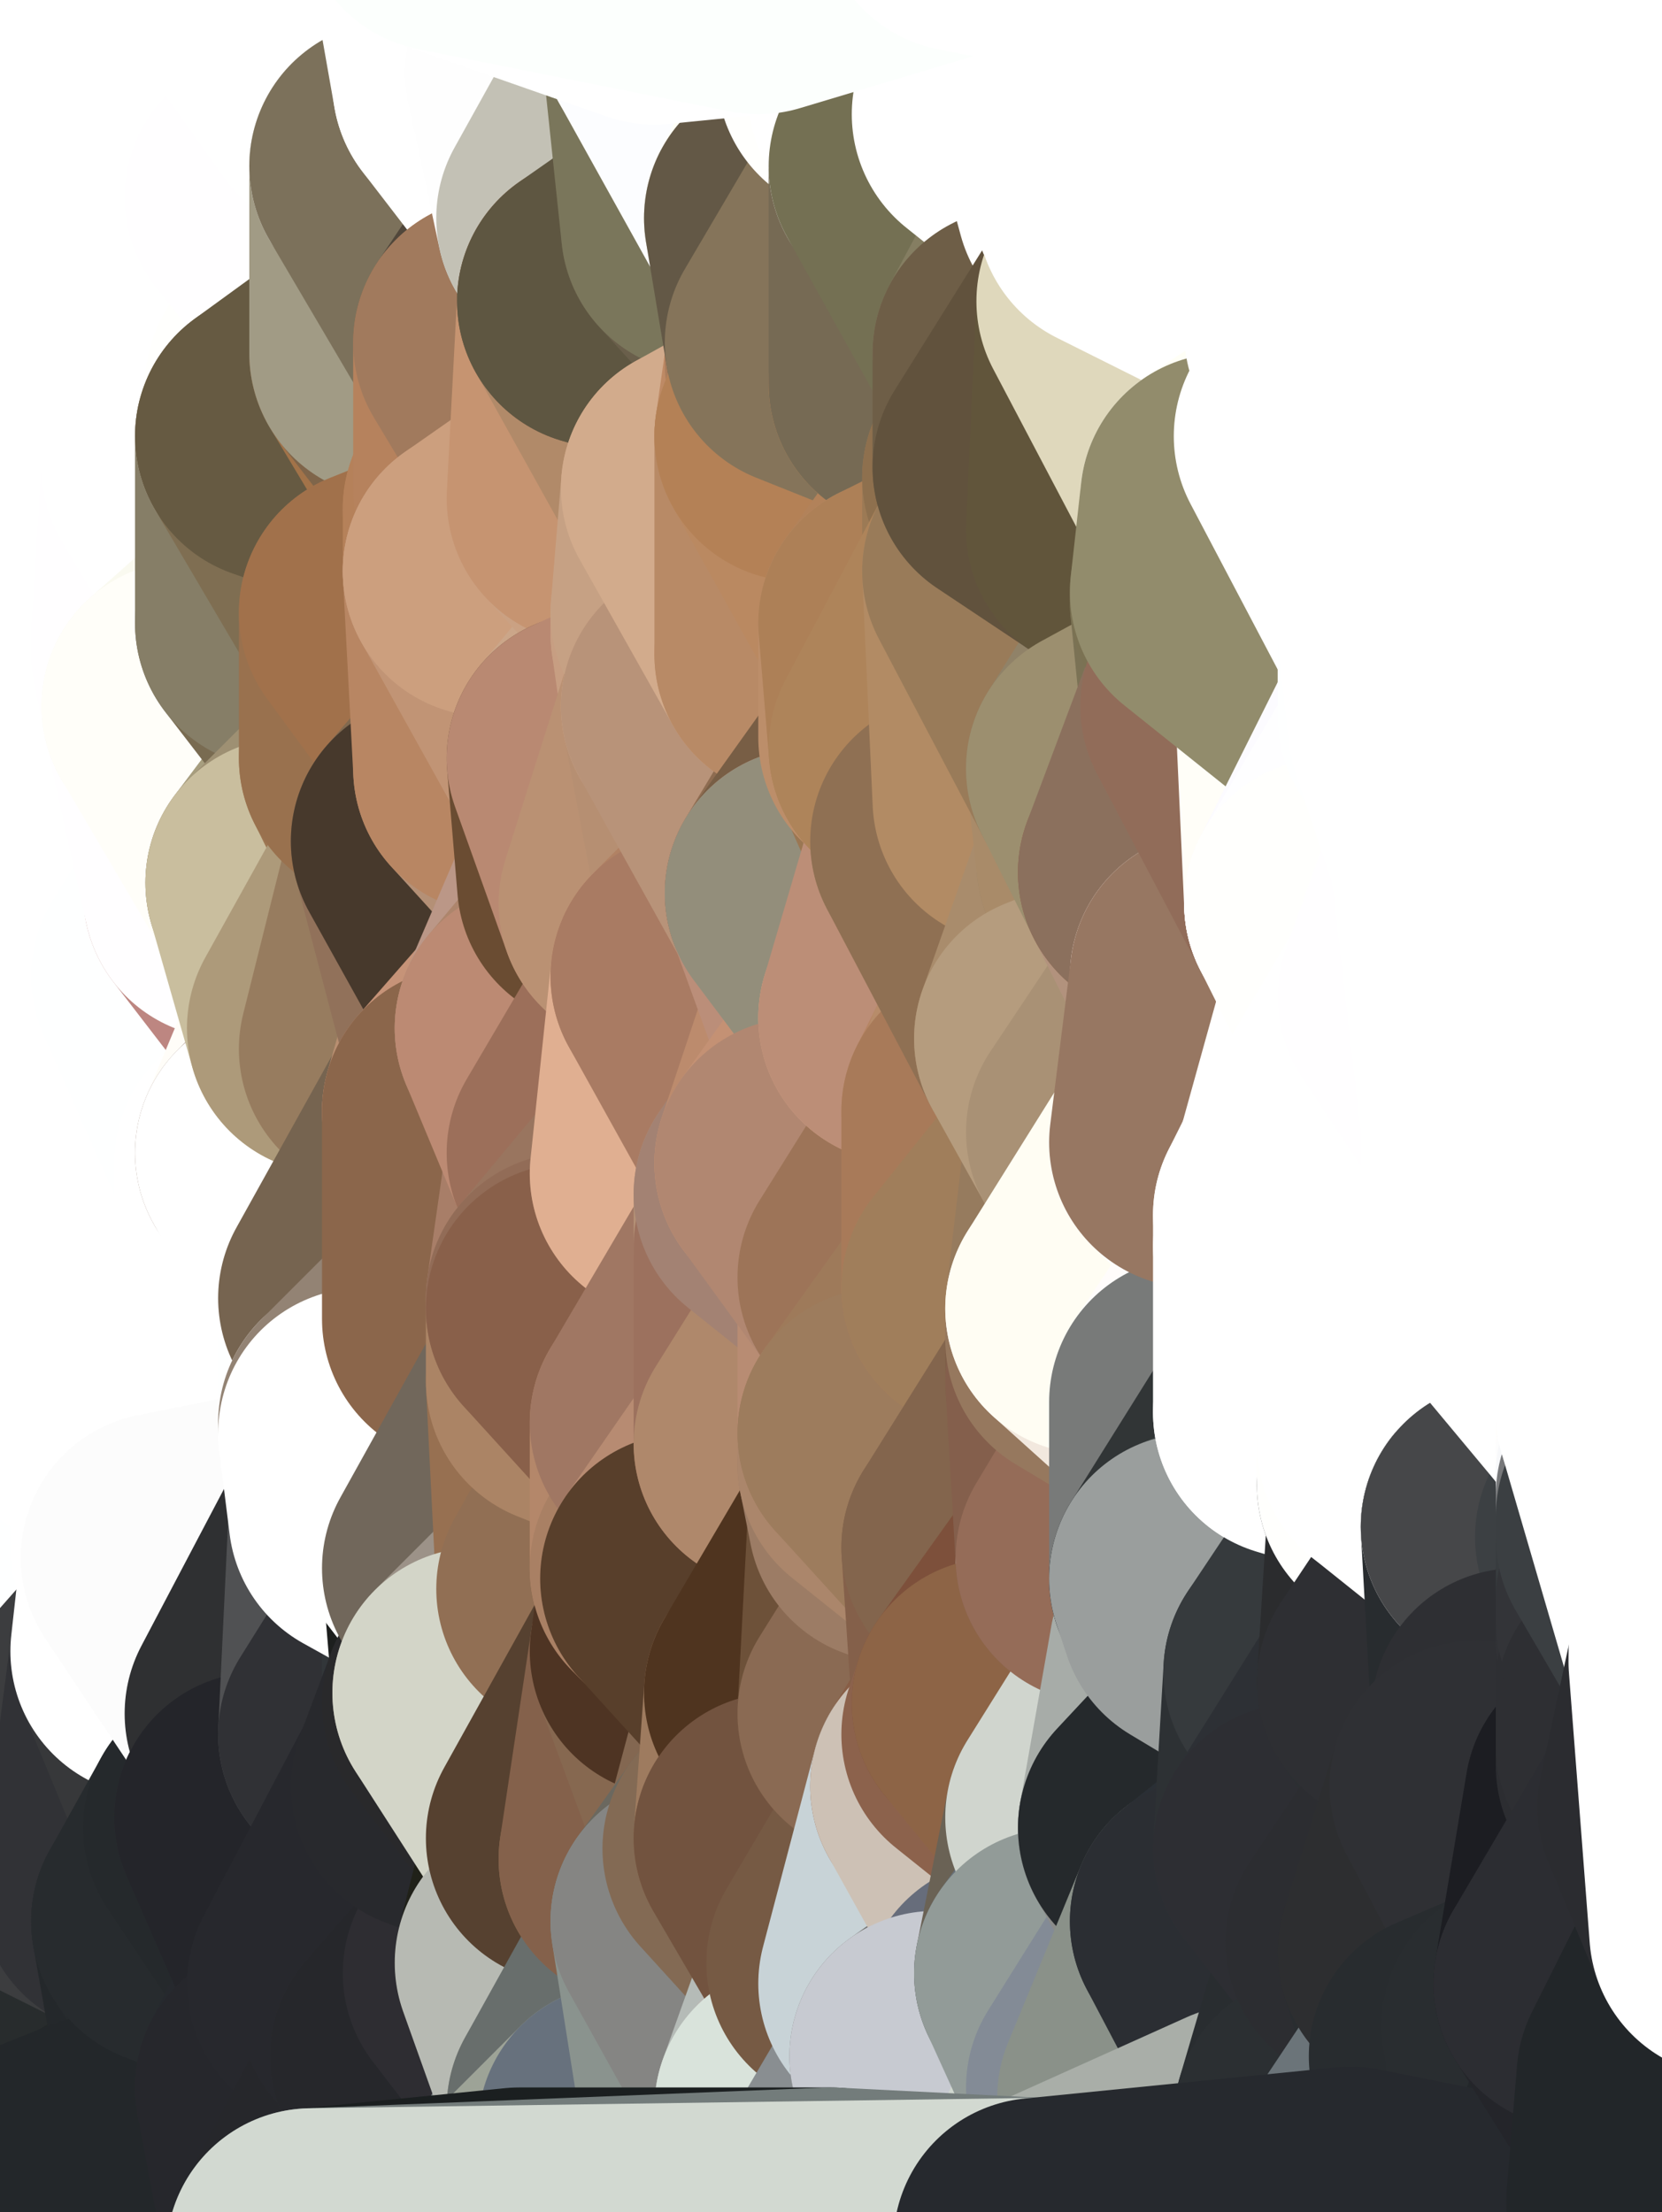 <?xml version="1.0" standalone="yes"?>
<svg width="160" height="213" xmlns="http://www.w3.org/2000/svg" version="1.1" ><rect width="100%" height="100%" fill="#808080" stroke="none"/><polygon points="-11,78 -12,104 -7,81" fill="rgba(255, 255, 255, 1)" stroke="rgba(255, 255, 255, 1)" stroke-width="28" stroke-linejoin="round"/>
		<polygon points="-11,78 -2,55 -2,52" fill="rgba(255, 255, 255, 1)" stroke="rgba(255, 255, 255, 1)" stroke-width="28" stroke-linejoin="round"/>
		<polygon points="-7,81 -12,104 -2,98" fill="rgba(255, 255, 255, 1)" stroke="rgba(255, 255, 255, 1)" stroke-width="28" stroke-linejoin="round"/>
		<polygon points="-12,104 -4,107 -2,98" fill="rgba(255, 255, 255, 1)" stroke="rgba(255, 255, 255, 1)" stroke-width="28" stroke-linejoin="round"/>
		<polygon points="-12,104 0,212 0,188" fill="rgba(255, 255, 255, 1)" stroke="rgba(255, 255, 255, 1)" stroke-width="28" stroke-linejoin="round"/>
		<polygon points="0,184 -12,104 0,188" fill="rgba(255, 255, 255, 1)" stroke="rgba(255, 255, 255, 1)" stroke-width="28" stroke-linejoin="round"/>
		<polygon points="-11,78 -2,52 0,0" fill="rgba(255, 255, 255, 1)" stroke="rgba(255, 255, 255, 1)" stroke-width="28" stroke-linejoin="round"/>
		<polygon points="0,180 -12,104 0,184" fill="rgba(255, 255, 255, 1)" stroke="rgba(255, 255, 255, 1)" stroke-width="28" stroke-linejoin="round"/>
		<polygon points="0,176 -12,104 0,180" fill="rgba(255, 255, 255, 1)" stroke="rgba(255, 255, 255, 1)" stroke-width="28" stroke-linejoin="round"/>
		<polygon points="-4,130 -12,104 0,176" fill="rgba(255, 255, 255, 1)" stroke="rgba(255, 255, 255, 1)" stroke-width="28" stroke-linejoin="round"/>
		<polygon points="0,130 -4,130 0,134" fill="rgba(255, 255, 255, 1)" stroke="rgba(255, 255, 255, 1)" stroke-width="28" stroke-linejoin="round"/>
		<polygon points="-4,130 0,130 0,126" fill="rgba(255, 255, 255, 1)" stroke="rgba(255, 255, 255, 1)" stroke-width="28" stroke-linejoin="round"/>
		<polygon points="-11,78 -7,81 -1,72" fill="rgba(255, 255, 255, 1)" stroke="rgba(255, 255, 255, 1)" stroke-width="28" stroke-linejoin="round"/>
		<polygon points="-2,55 -11,78 -1,72" fill="rgba(255, 255, 255, 1)" stroke="rgba(255, 255, 255, 1)" stroke-width="28" stroke-linejoin="round"/>
		<polygon points="-4,107 -12,104 -4,130" fill="rgba(255, 255, 255, 1)" stroke="rgba(255, 255, 255, 1)" stroke-width="28" stroke-linejoin="round"/>
		<polygon points="-4,107 -4,130 0,126" fill="rgba(255, 255, 255, 1)" stroke="rgba(255, 255, 255, 1)" stroke-width="28" stroke-linejoin="round"/>
		<polygon points="5,123 0,126 5,124" fill="rgba(255, 255, 255, 1)" stroke="rgba(255, 255, 255, 1)" stroke-width="28" stroke-linejoin="round"/>
		<polygon points="0,130 0,134 5,133" fill="rgba(255, 255, 255, 1)" stroke="rgba(255, 255, 255, 1)" stroke-width="28" stroke-linejoin="round"/>
		<polygon points="0,134 -4,130 6,156" fill="rgba(255, 255, 255, 1)" stroke="rgba(255, 255, 255, 1)" stroke-width="28" stroke-linejoin="round"/>
		<polygon points="-4,130 0,176 6,156" fill="rgba(255, 255, 255, 1)" stroke="rgba(255, 255, 255, 1)" stroke-width="28" stroke-linejoin="round"/>
		<polygon points="-4,107 5,123 7,113" fill="rgba(255, 255, 255, 1)" stroke="rgba(255, 255, 255, 1)" stroke-width="28" stroke-linejoin="round"/>
		<polygon points="0,126 0,130 5,124" fill="rgba(255, 255, 255, 1)" stroke="rgba(255, 255, 255, 1)" stroke-width="28" stroke-linejoin="round"/>
		<polygon points="-4,107 0,126 5,123" fill="rgba(255, 255, 255, 1)" stroke="rgba(255, 255, 255, 1)" stroke-width="28" stroke-linejoin="round"/>
		<polygon points="-7,81 -2,98 2,97" fill="rgba(255, 255, 255, 1)" stroke="rgba(255, 255, 255, 1)" stroke-width="28" stroke-linejoin="round"/>
		<polygon points="0,0 -2,52 8,26" fill="rgba(255, 255, 255, 1)" stroke="rgba(255, 255, 255, 1)" stroke-width="28" stroke-linejoin="round"/>
		<polygon points="-2,52 8,29 8,26" fill="rgba(255, 255, 255, 1)" stroke="rgba(255, 255, 255, 1)" stroke-width="28" stroke-linejoin="round"/>
		<polygon points="-7,81 2,97 8,87" fill="rgba(255, 255, 255, 1)" stroke="rgba(255, 255, 255, 1)" stroke-width="28" stroke-linejoin="round"/>
		<polygon points="0,130 5,133 5,124" fill="rgba(255, 255, 255, 1)" stroke="rgba(255, 255, 255, 1)" stroke-width="28" stroke-linejoin="round"/>
		<polygon points="-2,98 -4,107 2,97" fill="rgba(255, 255, 255, 1)" stroke="rgba(255, 255, 255, 1)" stroke-width="28" stroke-linejoin="round"/>
		<polygon points="-2,52 7,46 8,29" fill="rgba(255, 255, 255, 1)" stroke="rgba(255, 255, 255, 1)" stroke-width="28" stroke-linejoin="round"/>
		<polygon points="-1,72 -7,81 8,87" fill="rgba(255, 255, 255, 1)" stroke="rgba(255, 255, 255, 1)" stroke-width="28" stroke-linejoin="round"/>
		<polygon points="-2,55 -1,72 7,71" fill="rgba(255, 255, 255, 1)" stroke="rgba(255, 255, 255, 1)" stroke-width="28" stroke-linejoin="round"/>
		<polygon points="0,180 0,184 12,182" fill="rgba(45, 46, 48, 1)" stroke="rgba(45, 46, 48, 1)" stroke-width="28" stroke-linejoin="round"/>
		<polygon points="7,71 -1,72 8,87" fill="rgba(255, 255, 255, 1)" stroke="rgba(255, 255, 255, 1)" stroke-width="28" stroke-linejoin="round"/>
		<polygon points="2,97 -4,107 7,113" fill="rgba(255, 255, 255, 1)" stroke="rgba(255, 255, 255, 1)" stroke-width="28" stroke-linejoin="round"/>
		<polygon points="8,87 2,97 12,89" fill="rgba(255, 255, 255, 1)" stroke="rgba(255, 255, 255, 1)" stroke-width="28" stroke-linejoin="round"/>
		<polygon points="0,184 0,188 12,182" fill="rgba(42, 46, 47, 1)" stroke="rgba(42, 46, 47, 1)" stroke-width="28" stroke-linejoin="round"/>
		<polygon points="0,176 0,180 12,182" fill="rgba(48, 49, 51, 1)" stroke="rgba(48, 49, 51, 1)" stroke-width="28" stroke-linejoin="round"/>
		<polygon points="0,188 0,212 10,208" fill="rgba(37, 41, 42, 1)" stroke="rgba(37, 41, 42, 1)" stroke-width="28" stroke-linejoin="round"/>
		<polygon points="-2,52 -2,55 7,46" fill="rgba(255, 255, 255, 1)" stroke="rgba(255, 255, 255, 1)" stroke-width="28" stroke-linejoin="round"/>
		<polygon points="0,134 6,156 15,149" fill="rgba(255, 255, 255, 1)" stroke="rgba(255, 255, 255, 1)" stroke-width="28" stroke-linejoin="round"/>
		<polygon points="5,133 15,149 15,139" fill="rgba(255, 255, 255, 1)" stroke="rgba(255, 255, 255, 1)" stroke-width="28" stroke-linejoin="round"/>
		<polygon points="7,113 5,123 15,115" fill="rgba(255, 255, 255, 1)" stroke="rgba(255, 255, 255, 1)" stroke-width="28" stroke-linejoin="round"/>
		<polygon points="5,133 0,134 15,149" fill="rgba(255, 255, 255, 1)" stroke="rgba(255, 255, 255, 1)" stroke-width="28" stroke-linejoin="round"/>
		<polygon points="17,61 7,71 17,63" fill="rgba(255, 255, 255, 1)" stroke="rgba(255, 255, 255, 1)" stroke-width="28" stroke-linejoin="round"/>
		<polygon points="-2,55 7,71 17,61" fill="rgba(255, 255, 255, 1)" stroke="rgba(255, 255, 255, 1)" stroke-width="28" stroke-linejoin="round"/>
		<polygon points="12,89 2,97 17,94" fill="rgba(255, 255, 255, 1)" stroke="rgba(255, 255, 255, 1)" stroke-width="28" stroke-linejoin="round"/>
		<polygon points="15,149 6,156 16,150" fill="rgba(255, 255, 255, 1)" stroke="rgba(255, 255, 255, 1)" stroke-width="28" stroke-linejoin="round"/>
		<polygon points="6,156 15,159 16,150" fill="rgba(255, 255, 255, 1)" stroke="rgba(255, 255, 255, 1)" stroke-width="28" stroke-linejoin="round"/>
		<polygon points="17,63 7,71 18,68" fill="rgba(255, 255, 255, 1)" stroke="rgba(255, 255, 255, 1)" stroke-width="28" stroke-linejoin="round"/>
		<polygon points="12,182 0,188 17,185" fill="rgba(42, 46, 47, 1)" stroke="rgba(42, 46, 47, 1)" stroke-width="28" stroke-linejoin="round"/>
		<polygon points="7,46 -2,55 17,61" fill="rgba(255, 255, 255, 1)" stroke="rgba(255, 255, 255, 1)" stroke-width="28" stroke-linejoin="round"/>
		<polygon points="0,0 8,26 16,3" fill="rgba(255, 255, 255, 1)" stroke="rgba(255, 255, 255, 1)" stroke-width="28" stroke-linejoin="round"/>
		<polygon points="13,0 0,0 16,3" fill="rgba(255, 255, 255, 1)" stroke="rgba(255, 255, 255, 1)" stroke-width="28" stroke-linejoin="round"/>
		<polygon points="6,156 0,176 15,159" fill="rgba(254, 255, 255, 1)" stroke="rgba(254, 255, 255, 1)" stroke-width="28" stroke-linejoin="round"/>
		<polygon points="0,188 10,208 20,202" fill="rgba(38, 42, 43, 1)" stroke="rgba(38, 42, 43, 1)" stroke-width="28" stroke-linejoin="round"/>
		<polygon points="8,29 7,46 18,45" fill="rgba(255, 255, 255, 1)" stroke="rgba(255, 255, 255, 1)" stroke-width="28" stroke-linejoin="round"/>
		<polygon points="16,3 8,26 18,20" fill="rgba(255, 255, 255, 1)" stroke="rgba(255, 255, 255, 1)" stroke-width="28" stroke-linejoin="round"/>
		<polygon points="2,97 7,113 17,94" fill="rgba(255, 255, 255, 1)" stroke="rgba(255, 255, 255, 1)" stroke-width="28" stroke-linejoin="round"/>
		<polygon points="12,182 17,185 22,176" fill="rgba(41, 45, 46, 1)" stroke="rgba(41, 45, 46, 1)" stroke-width="28" stroke-linejoin="round"/>
		<polygon points="12,89 17,94 22,86" fill="rgba(252, 255, 255, 1)" stroke="rgba(252, 255, 255, 1)" stroke-width="28" stroke-linejoin="round"/>
		<polygon points="17,185 0,188 20,202" fill="rgba(40, 44, 45, 1)" stroke="rgba(40, 44, 45, 1)" stroke-width="28" stroke-linejoin="round"/>
		<polygon points="7,46 17,61 18,45" fill="rgba(255, 255, 255, 1)" stroke="rgba(255, 255, 255, 1)" stroke-width="28" stroke-linejoin="round"/>
		<polygon points="0,176 12,182 15,159" fill="rgba(60, 61, 63, 1)" stroke="rgba(60, 61, 63, 1)" stroke-width="28" stroke-linejoin="round"/>
		<polygon points="5,123 5,124 15,115" fill="rgba(255, 255, 255, 1)" stroke="rgba(255, 255, 255, 1)" stroke-width="28" stroke-linejoin="round"/>
		<polygon points="13,0 16,3 23,-5" fill="rgba(255, 255, 255, 1)" stroke="rgba(255, 255, 255, 1)" stroke-width="28" stroke-linejoin="round"/>
		<polygon points="15,159 12,182 22,176" fill="rgba(49, 50, 54, 1)" stroke="rgba(49, 50, 54, 1)" stroke-width="28" stroke-linejoin="round"/>
		<polygon points="8,87 12,89 22,86" fill="rgba(255, 255, 255, 1)" stroke="rgba(255, 255, 255, 1)" stroke-width="28" stroke-linejoin="round"/>
		<polygon points="8,26 8,29 18,20" fill="rgba(255, 255, 255, 1)" stroke="rgba(255, 255, 255, 1)" stroke-width="28" stroke-linejoin="round"/>
		<polygon points="7,113 15,115 17,94" fill="rgba(255, 255, 255, 1)" stroke="rgba(255, 255, 255, 1)" stroke-width="28" stroke-linejoin="round"/>
		<polygon points="15,139 15,149 25,141" fill="rgba(255, 255, 255, 1)" stroke="rgba(255, 255, 255, 1)" stroke-width="28" stroke-linejoin="round"/>
		<polygon points="18,68 7,71 22,86" fill="rgba(255, 255, 255, 1)" stroke="rgba(255, 255, 255, 1)" stroke-width="28" stroke-linejoin="round"/>
		<polygon points="7,71 8,87 22,86" fill="rgba(255, 255, 255, 1)" stroke="rgba(255, 255, 255, 1)" stroke-width="28" stroke-linejoin="round"/>
		<polygon points="5,124 5,133 15,139" fill="rgba(255, 255, 255, 1)" stroke="rgba(255, 255, 255, 1)" stroke-width="28" stroke-linejoin="round"/>
		<polygon points="15,159 22,176 26,165" fill="rgba(55, 56, 58, 1)" stroke="rgba(55, 56, 58, 1)" stroke-width="28" stroke-linejoin="round"/>
		<polygon points="25,112 15,115 25,120" fill="rgba(255, 255, 255, 1)" stroke="rgba(255, 255, 255, 1)" stroke-width="28" stroke-linejoin="round"/>
		<polygon points="15,115 5,124 25,120" fill="rgba(255, 255, 255, 1)" stroke="rgba(255, 255, 255, 1)" stroke-width="28" stroke-linejoin="round"/>
		<polygon points="15,149 16,150 25,141" fill="rgba(255, 255, 255, 1)" stroke="rgba(255, 255, 255, 1)" stroke-width="28" stroke-linejoin="round"/>
		<polygon points="17,61 17,63 27,60" fill="rgba(255, 254, 255, 1)" stroke="rgba(255, 254, 255, 1)" stroke-width="28" stroke-linejoin="round"/>
		<polygon points="22,176 25,175 26,165" fill="rgba(41, 42, 44, 1)" stroke="rgba(41, 42, 44, 1)" stroke-width="28" stroke-linejoin="round"/>
		<polygon points="5,124 15,139 25,120" fill="rgba(255, 255, 255, 1)" stroke="rgba(255, 255, 255, 1)" stroke-width="28" stroke-linejoin="round"/>
		<polygon points="17,94 15,115 25,112" fill="rgba(255, 255, 255, 1)" stroke="rgba(255, 255, 255, 1)" stroke-width="28" stroke-linejoin="round"/>
		<polygon points="18,20 8,29 28,35" fill="rgba(255, 255, 255, 1)" stroke="rgba(255, 255, 255, 1)" stroke-width="28" stroke-linejoin="round"/>
		<polygon points="8,29 18,45 28,35" fill="rgba(255, 255, 255, 1)" stroke="rgba(255, 255, 255, 1)" stroke-width="28" stroke-linejoin="round"/>
		<polygon points="18,45 28,37 28,35" fill="rgba(255, 255, 255, 1)" stroke="rgba(255, 255, 255, 1)" stroke-width="28" stroke-linejoin="round"/>
		<polygon points="18,45 27,42 28,37" fill="rgba(255, 254, 255, 1)" stroke="rgba(255, 254, 255, 1)" stroke-width="28" stroke-linejoin="round"/>
		<polygon points="17,63 18,68 27,60" fill="rgba(255, 254, 255, 1)" stroke="rgba(255, 254, 255, 1)" stroke-width="28" stroke-linejoin="round"/>
		<polygon points="20,202 10,208 30,217" fill="rgba(35, 39, 40, 1)" stroke="rgba(35, 39, 40, 1)" stroke-width="28" stroke-linejoin="round"/>
		<polygon points="17,94 25,112 27,111" fill="rgba(254, 255, 255, 1)" stroke="rgba(254, 255, 255, 1)" stroke-width="28" stroke-linejoin="round"/>
		<polygon points="17,185 20,202 27,201" fill="rgba(36, 40, 43, 1)" stroke="rgba(36, 40, 43, 1)" stroke-width="28" stroke-linejoin="round"/>
		<polygon points="18,45 17,61 27,60" fill="rgba(255, 254, 255, 1)" stroke="rgba(255, 254, 255, 1)" stroke-width="28" stroke-linejoin="round"/>
		<polygon points="16,3 18,20 26,19" fill="rgba(255, 255, 255, 1)" stroke="rgba(255, 255, 255, 1)" stroke-width="28" stroke-linejoin="round"/>
		<polygon points="17,94 27,111 32,99" fill="rgba(254, 255, 255, 1)" stroke="rgba(254, 255, 255, 1)" stroke-width="28" stroke-linejoin="round"/>
		<polygon points="17,185 27,201 32,191" fill="rgba(38, 42, 45, 1)" stroke="rgba(38, 42, 45, 1)" stroke-width="28" stroke-linejoin="round"/>
		<polygon points="26,19 18,20 28,35" fill="rgba(255, 255, 255, 1)" stroke="rgba(255, 255, 255, 1)" stroke-width="28" stroke-linejoin="round"/>
		<polygon points="15,139 25,141 25,120" fill="rgba(255, 255, 255, 1)" stroke="rgba(255, 255, 255, 1)" stroke-width="28" stroke-linejoin="round"/>
		<polygon points="0,0 13,0 23,-5" fill="rgba(255, 255, 255, 1)" stroke="rgba(255, 255, 255, 1)" stroke-width="28" stroke-linejoin="round"/>
		<polygon points="23,-5 16,3 33,9" fill="rgba(255, 255, 255, 1)" stroke="rgba(255, 255, 255, 1)" stroke-width="28" stroke-linejoin="round"/>
		<polygon points="16,3 26,19 33,9" fill="rgba(255, 255, 255, 1)" stroke="rgba(255, 255, 255, 1)" stroke-width="28" stroke-linejoin="round"/>
		<polygon points="22,86 17,94 32,99" fill="rgba(254, 255, 255, 1)" stroke="rgba(254, 255, 255, 1)" stroke-width="28" stroke-linejoin="round"/>
		<polygon points="28,85 22,86 32,99" fill="rgba(189, 134, 129, 1)" stroke="rgba(189, 134, 129, 1)" stroke-width="28" stroke-linejoin="round"/>
		<polygon points="27,201 20,202 30,217" fill="rgba(36, 40, 43, 1)" stroke="rgba(36, 40, 43, 1)" stroke-width="28" stroke-linejoin="round"/>
		<polygon points="10,208 0,212 30,217" fill="rgba(35, 39, 42, 1)" stroke="rgba(35, 39, 42, 1)" stroke-width="28" stroke-linejoin="round"/>
		<polygon points="18,68 22,86 28,85" fill="rgba(255, 254, 255, 1)" stroke="rgba(255, 254, 255, 1)" stroke-width="28" stroke-linejoin="round"/>
		<polygon points="18,45 27,60 27,42" fill="rgba(255, 255, 255, 1)" stroke="rgba(255, 255, 255, 1)" stroke-width="28" stroke-linejoin="round"/>
		<polygon points="25,112 25,120 27,111" fill="rgba(255, 255, 255, 1)" stroke="rgba(255, 255, 255, 1)" stroke-width="28" stroke-linejoin="round"/>
		<polygon points="16,150 15,159 26,165" fill="rgba(255, 255, 255, 1)" stroke="rgba(255, 255, 255, 1)" stroke-width="28" stroke-linejoin="round"/>
		<polygon points="26,165 25,175 35,167" fill="rgba(50, 51, 53, 1)" stroke="rgba(50, 51, 53, 1)" stroke-width="28" stroke-linejoin="round"/>
		<polygon points="35,137 25,141 35,138" fill="rgba(255, 255, 255, 1)" stroke="rgba(255, 255, 255, 1)" stroke-width="28" stroke-linejoin="round"/>
		<polygon points="22,176 17,185 32,191" fill="rgba(39, 43, 46, 1)" stroke="rgba(39, 43, 46, 1)" stroke-width="28" stroke-linejoin="round"/>
		<polygon points="25,175 22,176 32,191" fill="rgba(37, 41, 44, 1)" stroke="rgba(37, 41, 44, 1)" stroke-width="28" stroke-linejoin="round"/>
		<polygon points="35,125 25,141 35,137" fill="rgba(255, 255, 255, 1)" stroke="rgba(255, 255, 255, 1)" stroke-width="28" stroke-linejoin="round"/>
		<polygon points="25,120 25,141 35,125" fill="rgba(255, 255, 255, 1)" stroke="rgba(255, 255, 255, 1)" stroke-width="28" stroke-linejoin="round"/>
		<polygon points="27,60 18,68 37,73" fill="rgba(250, 250, 240, 1)" stroke="rgba(250, 250, 240, 1)" stroke-width="28" stroke-linejoin="round"/>
		<polygon points="18,68 28,85 37,73" fill="rgba(255, 254, 249, 1)" stroke="rgba(255, 254, 249, 1)" stroke-width="28" stroke-linejoin="round"/>
		<polygon points="33,9 26,19 36,11" fill="rgba(255, 255, 255, 1)" stroke="rgba(255, 255, 255, 1)" stroke-width="28" stroke-linejoin="round"/>
		<polygon points="35,138 25,141 36,146" fill="rgba(254, 255, 255, 1)" stroke="rgba(254, 255, 255, 1)" stroke-width="28" stroke-linejoin="round"/>
		<polygon points="25,141 16,150 36,146" fill="rgba(255, 255, 255, 1)" stroke="rgba(255, 255, 255, 1)" stroke-width="28" stroke-linejoin="round"/>
		<polygon points="28,35 28,37 38,34" fill="rgba(255, 255, 250, 1)" stroke="rgba(255, 255, 250, 1)" stroke-width="28" stroke-linejoin="round"/>
		<polygon points="37,73 28,85 38,75" fill="rgba(167, 158, 127, 1)" stroke="rgba(167, 158, 127, 1)" stroke-width="28" stroke-linejoin="round"/>
		<polygon points="36,11 26,19 38,16" fill="rgba(255, 255, 255, 1)" stroke="rgba(255, 255, 255, 1)" stroke-width="28" stroke-linejoin="round"/>
		<polygon points="32,99 27,111 37,101" fill="rgba(255, 253, 248, 1)" stroke="rgba(255, 253, 248, 1)" stroke-width="28" stroke-linejoin="round"/>
		<polygon points="32,191 27,201 37,193" fill="rgba(38, 41, 46, 1)" stroke="rgba(38, 41, 46, 1)" stroke-width="28" stroke-linejoin="round"/>
		<polygon points="16,150 26,165 36,146" fill="rgba(252, 252, 252, 1)" stroke="rgba(252, 252, 252, 1)" stroke-width="28" stroke-linejoin="round"/>
		<polygon points="37,193 27,201 40,198" fill="rgba(39, 40, 45, 1)" stroke="rgba(39, 40, 45, 1)" stroke-width="28" stroke-linejoin="round"/>
		<polygon points="26,19 28,35 38,34" fill="rgba(255, 255, 255, 1)" stroke="rgba(255, 255, 255, 1)" stroke-width="28" stroke-linejoin="round"/>
		<polygon points="37,59 27,60 37,73" fill="rgba(121, 107, 81, 1)" stroke="rgba(121, 107, 81, 1)" stroke-width="28" stroke-linejoin="round"/>
		<polygon points="27,42 27,60 37,59" fill="rgba(134, 126, 103, 1)" stroke="rgba(134, 126, 103, 1)" stroke-width="28" stroke-linejoin="round"/>
		<polygon points="27,111 25,120 35,125" fill="rgba(255, 255, 255, 1)" stroke="rgba(255, 255, 255, 1)" stroke-width="28" stroke-linejoin="round"/>
		<polygon points="38,75 28,85 42,81" fill="rgba(158, 144, 115, 1)" stroke="rgba(158, 144, 115, 1)" stroke-width="28" stroke-linejoin="round"/>
		<polygon points="35,167 25,175 42,172" fill="rgba(44, 45, 49, 1)" stroke="rgba(44, 45, 49, 1)" stroke-width="28" stroke-linejoin="round"/>
		<polygon points="28,37 27,42 38,34" fill="rgba(255, 255, 253, 1)" stroke="rgba(255, 255, 253, 1)" stroke-width="28" stroke-linejoin="round"/>
		<polygon points="38,16 26,19 38,34" fill="rgba(255, 254, 255, 1)" stroke="rgba(255, 254, 255, 1)" stroke-width="28" stroke-linejoin="round"/>
		<polygon points="26,165 35,167 36,146" fill="rgba(47, 48, 50, 1)" stroke="rgba(47, 48, 50, 1)" stroke-width="28" stroke-linejoin="round"/>
		<polygon points="35,167 42,172 45,164" fill="rgba(47, 48, 52, 1)" stroke="rgba(47, 48, 52, 1)" stroke-width="28" stroke-linejoin="round"/>
		<polygon points="37,101 27,111 45,107" fill="rgba(141, 115, 100, 1)" stroke="rgba(141, 115, 100, 1)" stroke-width="28" stroke-linejoin="round"/>
		<polygon points="23,-5 33,9 43,-9" fill="rgba(255, 255, 255, 1)" stroke="rgba(255, 255, 255, 1)" stroke-width="28" stroke-linejoin="round"/>
		<polygon points="25,175 32,191 42,172" fill="rgba(36, 37, 42, 1)" stroke="rgba(36, 37, 42, 1)" stroke-width="28" stroke-linejoin="round"/>
		<polygon points="35,125 35,137 45,127" fill="rgba(254, 255, 255, 1)" stroke="rgba(254, 255, 255, 1)" stroke-width="28" stroke-linejoin="round"/>
		<polygon points="36,146 35,167 45,151" fill="rgba(80, 81, 83, 1)" stroke="rgba(80, 81, 83, 1)" stroke-width="28" stroke-linejoin="round"/>
		<polygon points="27,201 30,217 40,198" fill="rgba(38, 39, 44, 1)" stroke="rgba(38, 39, 44, 1)" stroke-width="28" stroke-linejoin="round"/>
		<polygon points="47,49 37,59 47,55" fill="rgba(164, 116, 76, 1)" stroke="rgba(164, 116, 76, 1)" stroke-width="28" stroke-linejoin="round"/>
		<polygon points="37,193 40,198 47,190" fill="rgba(38, 39, 43, 1)" stroke="rgba(38, 39, 43, 1)" stroke-width="28" stroke-linejoin="round"/>
		<polygon points="27,42 37,59 47,49" fill="rgba(127, 110, 82, 1)" stroke="rgba(127, 110, 82, 1)" stroke-width="28" stroke-linejoin="round"/>
		<polygon points="38,34 27,42 47,49" fill="rgba(102, 90, 66, 1)" stroke="rgba(102, 90, 66, 1)" stroke-width="28" stroke-linejoin="round"/>
		<polygon points="37,101 45,107 47,100" fill="rgba(158, 117, 87, 1)" stroke="rgba(158, 117, 87, 1)" stroke-width="28" stroke-linejoin="round"/>
		<polygon points="36,11 38,16 46,8" fill="rgba(255, 255, 255, 1)" stroke="rgba(255, 255, 255, 1)" stroke-width="28" stroke-linejoin="round"/>
		<polygon points="33,9 36,11 46,8" fill="rgba(255, 255, 255, 1)" stroke="rgba(255, 255, 255, 1)" stroke-width="28" stroke-linejoin="round"/>
		<polygon points="35,167 45,164 45,151" fill="rgba(48, 49, 53, 1)" stroke="rgba(48, 49, 53, 1)" stroke-width="28" stroke-linejoin="round"/>
		<polygon points="27,111 35,125 45,107" fill="rgba(255, 255, 255, 1)" stroke="rgba(255, 255, 255, 1)" stroke-width="28" stroke-linejoin="round"/>
		<polygon points="28,85 32,99 42,81" fill="rgba(201, 190, 158, 1)" stroke="rgba(201, 190, 158, 1)" stroke-width="28" stroke-linejoin="round"/>
		<polygon points="38,34 47,49 48,47" fill="rgba(162, 115, 73, 1)" stroke="rgba(162, 115, 73, 1)" stroke-width="28" stroke-linejoin="round"/>
		<polygon points="38,75 42,81 48,74" fill="rgba(161, 123, 87, 1)" stroke="rgba(161, 123, 87, 1)" stroke-width="28" stroke-linejoin="round"/>
		<polygon points="37,73 38,75 48,74" fill="rgba(157, 119, 83, 1)" stroke="rgba(157, 119, 83, 1)" stroke-width="28" stroke-linejoin="round"/>
		<polygon points="45,151 45,164 46,163" fill="rgba(50, 54, 57, 1)" stroke="rgba(50, 54, 57, 1)" stroke-width="28" stroke-linejoin="round"/>
		<polygon points="43,-9 33,9 46,8" fill="rgba(255, 255, 255, 1)" stroke="rgba(255, 255, 255, 1)" stroke-width="28" stroke-linejoin="round"/>
		<polygon points="32,99 37,101 42,81" fill="rgba(173, 154, 122, 1)" stroke="rgba(173, 154, 122, 1)" stroke-width="28" stroke-linejoin="round"/>
		<polygon points="32,191 37,193 42,172" fill="rgba(39, 40, 45, 1)" stroke="rgba(39, 40, 45, 1)" stroke-width="28" stroke-linejoin="round"/>
		<polygon points="40,198 30,217 50,215" fill="rgba(38, 39, 43, 1)" stroke="rgba(38, 39, 43, 1)" stroke-width="28" stroke-linejoin="round"/>
		<polygon points="48,33 38,34 48,47" fill="rgba(127, 101, 74, 1)" stroke="rgba(127, 101, 74, 1)" stroke-width="28" stroke-linejoin="round"/>
		<polygon points="42,172 37,193 47,190" fill="rgba(39, 40, 45, 1)" stroke="rgba(39, 40, 45, 1)" stroke-width="28" stroke-linejoin="round"/>
		<polygon points="42,81 37,101 47,100" fill="rgba(151, 124, 95, 1)" stroke="rgba(151, 124, 95, 1)" stroke-width="28" stroke-linejoin="round"/>
		<polygon points="37,59 37,73 48,74" fill="rgba(153, 113, 78, 1)" stroke="rgba(153, 113, 78, 1)" stroke-width="28" stroke-linejoin="round"/>
		<polygon points="38,16 38,34 48,33" fill="rgba(161, 155, 133, 1)" stroke="rgba(161, 155, 133, 1)" stroke-width="28" stroke-linejoin="round"/>
		<polygon points="45,107 35,125 45,127" fill="rgba(118, 100, 80, 1)" stroke="rgba(118, 100, 80, 1)" stroke-width="28" stroke-linejoin="round"/>
		<polygon points="47,55 37,59 48,74" fill="rgba(161, 113, 75, 1)" stroke="rgba(161, 113, 75, 1)" stroke-width="28" stroke-linejoin="round"/>
		<polygon points="35,138 36,146 45,151" fill="rgba(255, 255, 255, 1)" stroke="rgba(255, 255, 255, 1)" stroke-width="28" stroke-linejoin="round"/>
		<polygon points="55,125 45,127 55,126" fill="rgba(159, 123, 91, 1)" stroke="rgba(159, 123, 91, 1)" stroke-width="28" stroke-linejoin="round"/>
		<polygon points="42,172 47,190 55,177" fill="rgba(39, 40, 45, 1)" stroke="rgba(39, 40, 45, 1)" stroke-width="28" stroke-linejoin="round"/>
		<polygon points="45,151 46,163 56,153" fill="rgba(29, 31, 30, 1)" stroke="rgba(29, 31, 30, 1)" stroke-width="28" stroke-linejoin="round"/>
		<polygon points="46,8 38,16 56,21" fill="rgba(255, 255, 255, 1)" stroke="rgba(255, 255, 255, 1)" stroke-width="28" stroke-linejoin="round"/>
		<polygon points="38,16 48,33 56,21" fill="rgba(124, 113, 91, 1)" stroke="rgba(124, 113, 91, 1)" stroke-width="28" stroke-linejoin="round"/>
		<polygon points="45,127 55,133 55,126" fill="rgba(166, 131, 103, 1)" stroke="rgba(166, 131, 103, 1)" stroke-width="28" stroke-linejoin="round"/>
		<polygon points="35,137 35,138 55,133" fill="rgba(255, 255, 255, 1)" stroke="rgba(255, 255, 255, 1)" stroke-width="28" stroke-linejoin="round"/>
		<polygon points="45,127 35,137 55,133" fill="rgba(147, 131, 116, 1)" stroke="rgba(147, 131, 116, 1)" stroke-width="28" stroke-linejoin="round"/>
		<polygon points="47,190 52,189 55,177" fill="rgba(91, 93, 90, 1)" stroke="rgba(91, 93, 90, 1)" stroke-width="28" stroke-linejoin="round"/>
		<polygon points="47,100 45,107 52,99" fill="rgba(184, 143, 113, 1)" stroke="rgba(184, 143, 113, 1)" stroke-width="28" stroke-linejoin="round"/>
		<polygon points="48,47 47,49 57,48" fill="rgba(184, 131, 91, 1)" stroke="rgba(184, 131, 91, 1)" stroke-width="28" stroke-linejoin="round"/>
		<polygon points="40,198 50,215 57,203" fill="rgba(42, 43, 47, 1)" stroke="rgba(42, 43, 47, 1)" stroke-width="28" stroke-linejoin="round"/>
		<polygon points="35,138 45,151 55,133" fill="rgba(255, 255, 255, 1)" stroke="rgba(255, 255, 255, 1)" stroke-width="28" stroke-linejoin="round"/>
		<polygon points="43,-9 46,8 53,7" fill="rgba(255, 255, 255, 1)" stroke="rgba(255, 255, 255, 1)" stroke-width="28" stroke-linejoin="round"/>
		<polygon points="42,81 47,100 52,99" fill="rgba(145, 113, 90, 1)" stroke="rgba(145, 113, 90, 1)" stroke-width="28" stroke-linejoin="round"/>
		<polygon points="48,74 42,81 58,85" fill="rgba(129, 105, 79, 1)" stroke="rgba(129, 105, 79, 1)" stroke-width="28" stroke-linejoin="round"/>
		<polygon points="42,81 52,99 58,85" fill="rgba(71, 57, 44, 1)" stroke="rgba(71, 57, 44, 1)" stroke-width="28" stroke-linejoin="round"/>
		<polygon points="56,21 58,29 58,23" fill="rgba(58, 50, 37, 1)" stroke="rgba(58, 50, 37, 1)" stroke-width="28" stroke-linejoin="round"/>
		<polygon points="56,21 48,33 58,29" fill="rgba(81, 71, 59, 1)" stroke="rgba(81, 71, 59, 1)" stroke-width="28" stroke-linejoin="round"/>
		<polygon points="47,49 47,55 57,48" fill="rgba(181, 129, 90, 1)" stroke="rgba(181, 129, 90, 1)" stroke-width="28" stroke-linejoin="round"/>
		<polygon points="52,99 45,107 57,111" fill="rgba(198, 147, 120, 1)" stroke="rgba(198, 147, 120, 1)" stroke-width="28" stroke-linejoin="round"/>
		<polygon points="45,107 55,125 57,111" fill="rgba(167, 120, 94, 1)" stroke="rgba(167, 120, 94, 1)" stroke-width="28" stroke-linejoin="round"/>
		<polygon points="47,190 40,198 57,203" fill="rgba(38, 39, 43, 1)" stroke="rgba(38, 39, 43, 1)" stroke-width="28" stroke-linejoin="round"/>
		<polygon points="52,189 47,190 57,203" fill="rgba(46, 45, 50, 1)" stroke="rgba(46, 45, 50, 1)" stroke-width="28" stroke-linejoin="round"/>
		<polygon points="53,7 46,8 56,21" fill="rgba(255, 255, 255, 1)" stroke="rgba(255, 255, 255, 1)" stroke-width="28" stroke-linejoin="round"/>
		<polygon points="45,164 42,172 55,177" fill="rgba(40, 41, 45, 1)" stroke="rgba(40, 41, 45, 1)" stroke-width="28" stroke-linejoin="round"/>
		<polygon points="46,163 45,164 55,177" fill="rgba(41, 41, 43, 1)" stroke="rgba(41, 41, 43, 1)" stroke-width="28" stroke-linejoin="round"/>
		<polygon points="45,107 45,127 55,125" fill="rgba(139, 102, 75, 1)" stroke="rgba(139, 102, 75, 1)" stroke-width="28" stroke-linejoin="round"/>
		<polygon points="57,203 50,215 60,205" fill="rgba(132, 141, 140, 1)" stroke="rgba(132, 141, 140, 1)" stroke-width="28" stroke-linejoin="round"/>
		<polygon points="57,73 48,74 58,85" fill="rgba(180, 144, 118, 1)" stroke="rgba(180, 144, 118, 1)" stroke-width="28" stroke-linejoin="round"/>
		<polygon points="47,55 48,74 57,73" fill="rgba(184, 134, 99, 1)" stroke="rgba(184, 134, 99, 1)" stroke-width="28" stroke-linejoin="round"/>
		<polygon points="48,33 48,47 57,48" fill="rgba(182, 130, 93, 1)" stroke="rgba(182, 130, 93, 1)" stroke-width="28" stroke-linejoin="round"/>
		<polygon points="55,133 45,151 56,153" fill="rgba(113, 103, 91, 1)" stroke="rgba(113, 103, 91, 1)" stroke-width="28" stroke-linejoin="round"/>
		<polygon points="43,-9 53,7 63,-2" fill="rgba(255, 255, 255, 1)" stroke="rgba(255, 255, 255, 1)" stroke-width="28" stroke-linejoin="round"/>
		<polygon points="58,85 52,99 62,87" fill="rgba(187, 151, 135, 1)" stroke="rgba(187, 151, 135, 1)" stroke-width="28" stroke-linejoin="round"/>
		<polygon points="55,177 52,189 62,179" fill="rgba(32, 33, 25, 1)" stroke="rgba(32, 33, 25, 1)" stroke-width="28" stroke-linejoin="round"/>
		<polygon points="56,153 46,163 65,159" fill="rgba(156, 146, 136, 1)" stroke="rgba(156, 146, 136, 1)" stroke-width="28" stroke-linejoin="round"/>
		<polygon points="48,33 57,48 58,29" fill="rgba(161, 122, 93, 1)" stroke="rgba(161, 122, 93, 1)" stroke-width="28" stroke-linejoin="round"/>
		<polygon points="63,-2 53,7 66,3" fill="rgba(255, 255, 255, 1)" stroke="rgba(255, 255, 255, 1)" stroke-width="28" stroke-linejoin="round"/>
		<polygon points="56,153 65,159 65,151" fill="rgba(69, 48, 29, 1)" stroke="rgba(69, 48, 29, 1)" stroke-width="28" stroke-linejoin="round"/>
		<polygon points="55,133 56,153 65,137" fill="rgba(151, 112, 81, 1)" stroke="rgba(151, 112, 81, 1)" stroke-width="28" stroke-linejoin="round"/>
		<polygon points="47,55 57,73 67,61" fill="rgba(193, 148, 117, 1)" stroke="rgba(193, 148, 117, 1)" stroke-width="28" stroke-linejoin="round"/>
		<polygon points="67,59 47,55 67,61" fill="rgba(196, 157, 128, 1)" stroke="rgba(196, 157, 128, 1)" stroke-width="28" stroke-linejoin="round"/>
		<polygon points="57,48 47,55 67,59" fill="rgba(204, 159, 126, 1)" stroke="rgba(204, 159, 126, 1)" stroke-width="28" stroke-linejoin="round"/>
		<polygon points="62,179 52,189 67,185" fill="rgba(44, 39, 36, 1)" stroke="rgba(44, 39, 36, 1)" stroke-width="28" stroke-linejoin="round"/>
		<polygon points="62,87 52,99 67,94" fill="rgba(173, 133, 108, 1)" stroke="rgba(173, 133, 108, 1)" stroke-width="28" stroke-linejoin="round"/>
		<polygon points="65,151 65,159 66,152" fill="rgba(80, 58, 37, 1)" stroke="rgba(80, 58, 37, 1)" stroke-width="28" stroke-linejoin="round"/>
		<polygon points="57,111 55,125 65,113" fill="rgba(168, 126, 104, 1)" stroke="rgba(168, 126, 104, 1)" stroke-width="28" stroke-linejoin="round"/>
		<polygon points="46,163 55,177 65,159" fill="rgba(211, 213, 200, 1)" stroke="rgba(211, 213, 200, 1)" stroke-width="28" stroke-linejoin="round"/>
		<polygon points="67,61 57,73 68,68" fill="rgba(203, 166, 137, 1)" stroke="rgba(203, 166, 137, 1)" stroke-width="28" stroke-linejoin="round"/>
		<polygon points="58,23 58,29 68,22" fill="rgba(63, 57, 43, 1)" stroke="rgba(63, 57, 43, 1)" stroke-width="28" stroke-linejoin="round"/>
		<polygon points="65,137 56,153 65,151" fill="rgba(145, 111, 84, 1)" stroke="rgba(145, 111, 84, 1)" stroke-width="28" stroke-linejoin="round"/>
		<polygon points="56,21 58,23 68,22" fill="rgba(72, 62, 50, 1)" stroke="rgba(72, 62, 50, 1)" stroke-width="28" stroke-linejoin="round"/>
		<polygon points="57,48 67,59 68,47" fill="rgba(202, 161, 131, 1)" stroke="rgba(202, 161, 131, 1)" stroke-width="28" stroke-linejoin="round"/>
		<polygon points="52,189 57,203 67,185" fill="rgba(183, 186, 179, 1)" stroke="rgba(183, 186, 179, 1)" stroke-width="28" stroke-linejoin="round"/>
		<polygon points="52,99 57,111 67,94" fill="rgba(188, 138, 115, 1)" stroke="rgba(188, 138, 115, 1)" stroke-width="28" stroke-linejoin="round"/>
		<polygon points="55,126 55,133 65,137" fill="rgba(171, 132, 101, 1)" stroke="rgba(171, 132, 101, 1)" stroke-width="28" stroke-linejoin="round"/>
		<polygon points="55,177 62,179 65,159" fill="rgba(86, 65, 48, 1)" stroke="rgba(86, 65, 48, 1)" stroke-width="28" stroke-linejoin="round"/>
		<polygon points="62,87 67,94 72,89" fill="rgba(177, 127, 100, 1)" stroke="rgba(177, 127, 100, 1)" stroke-width="28" stroke-linejoin="round"/>
		<polygon points="62,179 67,185 72,178" fill="rgba(135, 108, 79, 1)" stroke="rgba(135, 108, 79, 1)" stroke-width="28" stroke-linejoin="round"/>
		<polygon points="58,29 57,48 68,47" fill="rgba(198, 148, 113, 1)" stroke="rgba(198, 148, 113, 1)" stroke-width="28" stroke-linejoin="round"/>
		<polygon points="53,7 56,21 66,3" fill="rgba(254, 254, 254, 1)" stroke="rgba(254, 254, 254, 1)" stroke-width="28" stroke-linejoin="round"/>
		<polygon points="57,73 58,85 62,87" fill="rgba(106, 76, 50, 1)" stroke="rgba(106, 76, 50, 1)" stroke-width="28" stroke-linejoin="round"/>
		<polygon points="63,-2 66,3 73,-3" fill="rgba(252, 255, 253, 1)" stroke="rgba(252, 255, 253, 1)" stroke-width="28" stroke-linejoin="round"/>
		<polygon points="57,203 60,205 70,204" fill="rgba(154, 158, 143, 1)" stroke="rgba(154, 158, 143, 1)" stroke-width="28" stroke-linejoin="round"/>
		<polygon points="67,185 57,203 70,204" fill="rgba(104, 110, 108, 1)" stroke="rgba(104, 110, 108, 1)" stroke-width="28" stroke-linejoin="round"/>
		<polygon points="66,3 56,21 68,22" fill="rgba(195, 193, 181, 1)" stroke="rgba(195, 193, 181, 1)" stroke-width="28" stroke-linejoin="round"/>
		<polygon points="57,111 65,113 67,94" fill="rgba(156, 111, 90, 1)" stroke="rgba(156, 111, 90, 1)" stroke-width="28" stroke-linejoin="round"/>
		<polygon points="75,115 65,113 75,120" fill="rgba(124, 93, 73, 1)" stroke="rgba(124, 93, 73, 1)" stroke-width="28" stroke-linejoin="round"/>
		<polygon points="65,113 55,125 75,120" fill="rgba(153, 117, 95, 1)" stroke="rgba(153, 117, 95, 1)" stroke-width="28" stroke-linejoin="round"/>
		<polygon points="57,73 62,87 68,68" fill="rgba(185, 137, 114, 1)" stroke="rgba(185, 137, 114, 1)" stroke-width="28" stroke-linejoin="round"/>
		<polygon points="55,125 55,126 75,120" fill="rgba(146, 108, 87, 1)" stroke="rgba(146, 108, 87, 1)" stroke-width="28" stroke-linejoin="round"/>
		<polygon points="55,126 65,137 75,120" fill="rgba(137, 96, 74, 1)" stroke="rgba(137, 96, 74, 1)" stroke-width="28" stroke-linejoin="round"/>
		<polygon points="65,137 65,151 75,139" fill="rgba(180, 135, 106, 1)" stroke="rgba(180, 135, 106, 1)" stroke-width="28" stroke-linejoin="round"/>
		<polygon points="65,159 62,179 72,178" fill="rgba(132, 97, 75, 1)" stroke="rgba(132, 97, 75, 1)" stroke-width="28" stroke-linejoin="round"/>
		<polygon points="65,113 75,115 77,112" fill="rgba(159, 121, 100, 1)" stroke="rgba(159, 121, 100, 1)" stroke-width="28" stroke-linejoin="round"/>
		<polygon points="67,59 67,61 77,63" fill="rgba(200, 161, 132, 1)" stroke="rgba(200, 161, 132, 1)" stroke-width="28" stroke-linejoin="round"/>
		<polygon points="67,61 68,68 77,63" fill="rgba(199, 158, 130, 1)" stroke="rgba(199, 158, 130, 1)" stroke-width="28" stroke-linejoin="round"/>
		<polygon points="65,159 72,178 76,163" fill="rgba(134, 104, 80, 1)" stroke="rgba(134, 104, 80, 1)" stroke-width="28" stroke-linejoin="round"/>
		<polygon points="58,29 68,47 78,35" fill="rgba(177, 138, 105, 1)" stroke="rgba(177, 138, 105, 1)" stroke-width="28" stroke-linejoin="round"/>
		<polygon points="78,33 58,29 78,35" fill="rgba(115, 90, 70, 1)" stroke="rgba(115, 90, 70, 1)" stroke-width="28" stroke-linejoin="round"/>
		<polygon points="68,47 77,42 78,35" fill="rgba(194, 144, 109, 1)" stroke="rgba(194, 144, 109, 1)" stroke-width="28" stroke-linejoin="round"/>
		<polygon points="68,22 58,29 78,33" fill="rgba(94, 86, 65, 1)" stroke="rgba(94, 86, 65, 1)" stroke-width="28" stroke-linejoin="round"/>
		<polygon points="66,152 65,159 76,163" fill="rgba(78, 52, 35, 1)" stroke="rgba(78, 52, 35, 1)" stroke-width="28" stroke-linejoin="round"/>
		<polygon points="72,178 75,177 76,163" fill="rgba(131, 103, 81, 1)" stroke="rgba(131, 103, 81, 1)" stroke-width="28" stroke-linejoin="round"/>
		<polygon points="65,151 66,152 75,139" fill="rgba(169, 128, 100, 1)" stroke="rgba(169, 128, 100, 1)" stroke-width="28" stroke-linejoin="round"/>
		<polygon points="68,68 62,87 72,89" fill="rgba(186, 145, 115, 1)" stroke="rgba(186, 145, 115, 1)" stroke-width="28" stroke-linejoin="round"/>
		<polygon points="77,203 70,204 80,215" fill="rgba(135, 144, 143, 1)" stroke="rgba(135, 144, 143, 1)" stroke-width="28" stroke-linejoin="round"/>
		<polygon points="60,205 50,215 80,215" fill="rgba(157, 163, 151, 1)" stroke="rgba(157, 163, 151, 1)" stroke-width="28" stroke-linejoin="round"/>
		<polygon points="70,204 60,205 80,215" fill="rgba(103, 113, 125, 1)" stroke="rgba(103, 113, 125, 1)" stroke-width="28" stroke-linejoin="round"/>
		<polygon points="76,21 68,22 78,33" fill="rgba(106, 95, 75, 1)" stroke="rgba(106, 95, 75, 1)" stroke-width="28" stroke-linejoin="round"/>
		<polygon points="68,68 72,89 78,86" fill="rgba(182, 143, 114, 1)" stroke="rgba(182, 143, 114, 1)" stroke-width="28" stroke-linejoin="round"/>
		<polygon points="67,94 65,113 77,112" fill="rgba(224, 175, 145, 1)" stroke="rgba(224, 175, 145, 1)" stroke-width="28" stroke-linejoin="round"/>
		<polygon points="66,3 68,22 76,21" fill="rgba(122, 118, 91, 1)" stroke="rgba(122, 118, 91, 1)" stroke-width="28" stroke-linejoin="round"/>
		<polygon points="65,137 75,139 75,120" fill="rgba(160, 119, 99, 1)" stroke="rgba(160, 119, 99, 1)" stroke-width="28" stroke-linejoin="round"/>
		<polygon points="72,89 67,94 82,97" fill="rgba(177, 130, 100, 1)" stroke="rgba(177, 130, 100, 1)" stroke-width="28" stroke-linejoin="round"/>
		<polygon points="72,178 67,185 82,189" fill="rgba(107, 104, 95, 1)" stroke="rgba(107, 104, 95, 1)" stroke-width="28" stroke-linejoin="round"/>
		<polygon points="67,185 70,204 77,203" fill="rgba(138, 147, 142, 1)" stroke="rgba(138, 147, 142, 1)" stroke-width="28" stroke-linejoin="round"/>
		<polygon points="73,-3 66,3 83,7" fill="rgba(254, 255, 255, 1)" stroke="rgba(254, 255, 255, 1)" stroke-width="28" stroke-linejoin="round"/>
		<polygon points="66,3 76,21 83,7" fill="rgba(252, 253, 255, 1)" stroke="rgba(252, 253, 255, 1)" stroke-width="28" stroke-linejoin="round"/>
		<polygon points="78,86 72,89 82,97" fill="rgba(200, 160, 134, 1)" stroke="rgba(200, 160, 134, 1)" stroke-width="28" stroke-linejoin="round"/>
		<polygon points="67,94 77,112 82,97" fill="rgba(169, 123, 99, 1)" stroke="rgba(169, 123, 99, 1)" stroke-width="28" stroke-linejoin="round"/>
		<polygon points="67,185 77,203 82,189" fill="rgba(133, 133, 131, 1)" stroke="rgba(133, 133, 131, 1)" stroke-width="28" stroke-linejoin="round"/>
		<polygon points="75,177 72,178 82,189" fill="rgba(131, 106, 84, 1)" stroke="rgba(131, 106, 84, 1)" stroke-width="28" stroke-linejoin="round"/>
		<polygon points="68,47 67,59 77,63" fill="rgba(198, 161, 132, 1)" stroke="rgba(198, 161, 132, 1)" stroke-width="28" stroke-linejoin="round"/>
		<polygon points="75,139 85,141 85,138" fill="rgba(185, 140, 109, 1)" stroke="rgba(185, 140, 109, 1)" stroke-width="28" stroke-linejoin="round"/>
		<polygon points="75,139 66,152 86,146" fill="rgba(183, 139, 114, 1)" stroke="rgba(183, 139, 114, 1)" stroke-width="28" stroke-linejoin="round"/>
		<polygon points="85,141 75,139 86,146" fill="rgba(183, 136, 108, 1)" stroke="rgba(183, 136, 108, 1)" stroke-width="28" stroke-linejoin="round"/>
		<polygon points="77,63 68,68 87,71" fill="rgba(211, 167, 138, 1)" stroke="rgba(211, 167, 138, 1)" stroke-width="28" stroke-linejoin="round"/>
		<polygon points="68,68 78,86 87,71" fill="rgba(184, 147, 121, 1)" stroke="rgba(184, 147, 121, 1)" stroke-width="28" stroke-linejoin="round"/>
		<polygon points="66,152 76,163 86,146" fill="rgba(88, 63, 43, 1)" stroke="rgba(88, 63, 43, 1)" stroke-width="28" stroke-linejoin="round"/>
		<polygon points="76,163 75,177 85,165" fill="rgba(158, 123, 95, 1)" stroke="rgba(158, 123, 95, 1)" stroke-width="28" stroke-linejoin="round"/>
		<polygon points="75,115 75,120 85,123" fill="rgba(180, 144, 118, 1)" stroke="rgba(180, 144, 118, 1)" stroke-width="28" stroke-linejoin="round"/>
		<polygon points="75,120 75,139 85,123" fill="rgba(156, 113, 94, 1)" stroke="rgba(156, 113, 94, 1)" stroke-width="28" stroke-linejoin="round"/>
		<polygon points="68,47 77,63 77,42" fill="rgba(210, 171, 140, 1)" stroke="rgba(210, 171, 140, 1)" stroke-width="28" stroke-linejoin="round"/>
		<polygon points="86,9 76,21 88,16" fill="rgba(152, 153, 137, 1)" stroke="rgba(152, 153, 137, 1)" stroke-width="28" stroke-linejoin="round"/>
		<polygon points="78,35 77,42 88,37" fill="rgba(190, 138, 101, 1)" stroke="rgba(190, 138, 101, 1)" stroke-width="28" stroke-linejoin="round"/>
		<polygon points="78,33 78,35 88,37" fill="rgba(170, 125, 92, 1)" stroke="rgba(170, 125, 92, 1)" stroke-width="28" stroke-linejoin="round"/>
		<polygon points="82,189 77,203 87,191" fill="rgba(181, 187, 183, 1)" stroke="rgba(181, 187, 183, 1)" stroke-width="28" stroke-linejoin="round"/>
		<polygon points="77,63 87,71 87,60" fill="rgba(189, 141, 103, 1)" stroke="rgba(189, 141, 103, 1)" stroke-width="28" stroke-linejoin="round"/>
		<polygon points="83,7 76,21 86,9" fill="rgba(255, 255, 246, 1)" stroke="rgba(255, 255, 246, 1)" stroke-width="28" stroke-linejoin="round"/>
		<polygon points="85,123 75,139 85,138" fill="rgba(175, 136, 107, 1)" stroke="rgba(175, 136, 107, 1)" stroke-width="28" stroke-linejoin="round"/>
		<polygon points="77,112 75,115 85,123" fill="rgba(163, 130, 115, 1)" stroke="rgba(163, 130, 115, 1)" stroke-width="28" stroke-linejoin="round"/>
		<polygon points="87,191 77,203 90,198" fill="rgba(185, 184, 180, 1)" stroke="rgba(185, 184, 180, 1)" stroke-width="28" stroke-linejoin="round"/>
		<polygon points="87,71 78,86 88,72" fill="rgba(142, 108, 81, 1)" stroke="rgba(142, 108, 81, 1)" stroke-width="28" stroke-linejoin="round"/>
		<polygon points="77,42 77,63 87,60" fill="rgba(184, 138, 102, 1)" stroke="rgba(184, 138, 102, 1)" stroke-width="28" stroke-linejoin="round"/>
		<polygon points="82,97 77,112 87,98" fill="rgba(188, 139, 109, 1)" stroke="rgba(188, 139, 109, 1)" stroke-width="28" stroke-linejoin="round"/>
		<polygon points="85,165 75,177 92,172" fill="rgba(124, 92, 71, 1)" stroke="rgba(124, 92, 71, 1)" stroke-width="28" stroke-linejoin="round"/>
		<polygon points="88,72 78,86 92,81" fill="rgba(120, 94, 69, 1)" stroke="rgba(120, 94, 69, 1)" stroke-width="28" stroke-linejoin="round"/>
		<polygon points="76,163 85,165 86,146" fill="rgba(79, 52, 31, 1)" stroke="rgba(79, 52, 31, 1)" stroke-width="28" stroke-linejoin="round"/>
		<polygon points="73,-3 83,7 93,-9" fill="rgba(255, 255, 253, 1)" stroke="rgba(255, 255, 253, 1)" stroke-width="28" stroke-linejoin="round"/>
		<polygon points="78,86 82,97 87,98" fill="rgba(187, 142, 121, 1)" stroke="rgba(187, 142, 121, 1)" stroke-width="28" stroke-linejoin="round"/>
		<polygon points="87,98 77,112 95,107" fill="rgba(196, 145, 116, 1)" stroke="rgba(196, 145, 116, 1)" stroke-width="28" stroke-linejoin="round"/>
		<polygon points="85,165 92,172 95,167" fill="rgba(124, 92, 69, 1)" stroke="rgba(124, 92, 69, 1)" stroke-width="28" stroke-linejoin="round"/>
		<polygon points="75,177 82,189 92,172" fill="rgba(114, 83, 63, 1)" stroke="rgba(114, 83, 63, 1)" stroke-width="28" stroke-linejoin="round"/>
		<polygon points="77,203 80,215 90,198" fill="rgba(217, 227, 219, 1)" stroke="rgba(217, 227, 219, 1)" stroke-width="28" stroke-linejoin="round"/>
		<polygon points="76,21 78,33 88,16" fill="rgba(99, 88, 70, 1)" stroke="rgba(99, 88, 70, 1)" stroke-width="28" stroke-linejoin="round"/>
		<polygon points="85,165 95,167 96,164" fill="rgba(131, 99, 76, 1)" stroke="rgba(131, 99, 76, 1)" stroke-width="28" stroke-linejoin="round"/>
		<polygon points="86,9 88,16 96,11" fill="rgba(255, 255, 255, 1)" stroke="rgba(255, 255, 255, 1)" stroke-width="28" stroke-linejoin="round"/>
		<polygon points="78,86 87,98 92,81" fill="rgba(147, 142, 123, 1)" stroke="rgba(147, 142, 123, 1)" stroke-width="28" stroke-linejoin="round"/>
		<polygon points="77,42 87,60 97,46" fill="rgba(186, 137, 97, 1)" stroke="rgba(186, 137, 97, 1)" stroke-width="28" stroke-linejoin="round"/>
		<polygon points="88,37 77,42 97,46" fill="rgba(180, 129, 86, 1)" stroke="rgba(180, 129, 86, 1)" stroke-width="28" stroke-linejoin="round"/>
		<polygon points="87,98 95,107 97,103" fill="rgba(201, 150, 119, 1)" stroke="rgba(201, 150, 119, 1)" stroke-width="28" stroke-linejoin="round"/>
		<polygon points="87,191 90,198 97,193" fill="rgba(185, 190, 184, 1)" stroke="rgba(185, 190, 184, 1)" stroke-width="28" stroke-linejoin="round"/>
		<polygon points="85,123 85,138 95,124" fill="rgba(184, 140, 115, 1)" stroke="rgba(184, 140, 115, 1)" stroke-width="28" stroke-linejoin="round"/>
		<polygon points="77,112 85,123 95,107" fill="rgba(177, 135, 113, 1)" stroke="rgba(177, 135, 113, 1)" stroke-width="28" stroke-linejoin="round"/>
		<polygon points="86,146 85,165 95,149" fill="rgba(109, 81, 57, 1)" stroke="rgba(109, 81, 57, 1)" stroke-width="28" stroke-linejoin="round"/>
		<polygon points="82,189 87,191 92,172" fill="rgba(118, 90, 68, 1)" stroke="rgba(118, 90, 68, 1)" stroke-width="28" stroke-linejoin="round"/>
		<polygon points="78,33 88,37 88,16" fill="rgba(133, 116, 90, 1)" stroke="rgba(133, 116, 90, 1)" stroke-width="28" stroke-linejoin="round"/>
		<polygon points="88,72 92,81 98,77" fill="rgba(155, 119, 83, 1)" stroke="rgba(155, 119, 83, 1)" stroke-width="28" stroke-linejoin="round"/>
		<polygon points="88,37 97,46 98,45" fill="rgba(175, 132, 89, 1)" stroke="rgba(175, 132, 89, 1)" stroke-width="28" stroke-linejoin="round"/>
		<polygon points="87,60 97,55 97,46" fill="rgba(178, 130, 90, 1)" stroke="rgba(178, 130, 90, 1)" stroke-width="28" stroke-linejoin="round"/>
		<polygon points="95,149 85,165 96,164" fill="rgba(138, 106, 83, 1)" stroke="rgba(138, 106, 83, 1)" stroke-width="28" stroke-linejoin="round"/>
		<polygon points="85,141 86,146 95,149" fill="rgba(156, 124, 101, 1)" stroke="rgba(156, 124, 101, 1)" stroke-width="28" stroke-linejoin="round"/>
		<polygon points="83,7 86,9 93,-9" fill="rgba(255, 255, 253, 1)" stroke="rgba(255, 255, 253, 1)" stroke-width="28" stroke-linejoin="round"/>
		<polygon points="90,198 80,215 100,216" fill="rgba(137, 142, 145, 1)" stroke="rgba(137, 142, 145, 1)" stroke-width="28" stroke-linejoin="round"/>
		<polygon points="98,34 88,37 98,45" fill="rgba(174, 130, 91, 1)" stroke="rgba(174, 130, 91, 1)" stroke-width="28" stroke-linejoin="round"/>
		<polygon points="88,16 88,37 98,34" fill="rgba(118, 106, 84, 1)" stroke="rgba(118, 106, 84, 1)" stroke-width="28" stroke-linejoin="round"/>
		<polygon points="95,107 85,123 95,124" fill="rgba(157, 116, 88, 1)" stroke="rgba(157, 116, 88, 1)" stroke-width="28" stroke-linejoin="round"/>
		<polygon points="43,-9 63,-2 73,-3" fill="rgba(255, 255, 255, 1)" stroke="rgba(255, 255, 255, 1)" stroke-width="28" stroke-linejoin="round"/>
		<polygon points="87,60 87,71 88,72" fill="rgba(188, 142, 106, 1)" stroke="rgba(188, 142, 106, 1)" stroke-width="28" stroke-linejoin="round"/>
		<polygon points="92,172 97,193 102,190" fill="rgba(143, 144, 146, 1)" stroke="rgba(143, 144, 146, 1)" stroke-width="28" stroke-linejoin="round"/>
		<polygon points="87,98 97,103 102,100" fill="rgba(208, 161, 131, 1)" stroke="rgba(208, 161, 131, 1)" stroke-width="28" stroke-linejoin="round"/>
		<polygon points="92,172 87,191 97,193" fill="rgba(200, 211, 215, 1)" stroke="rgba(200, 211, 215, 1)" stroke-width="28" stroke-linejoin="round"/>
		<polygon points="93,-9 86,9 96,11" fill="rgba(255, 255, 255, 1)" stroke="rgba(255, 255, 255, 1)" stroke-width="28" stroke-linejoin="round"/>
		<polygon points="85,138 85,141 95,149" fill="rgba(171, 134, 107, 1)" stroke="rgba(171, 134, 107, 1)" stroke-width="28" stroke-linejoin="round"/>
		<polygon points="95,124 85,138 105,133" fill="rgba(158, 122, 90, 1)" stroke="rgba(158, 122, 90, 1)" stroke-width="28" stroke-linejoin="round"/>
		<polygon points="105,129 95,124 105,133" fill="rgba(166, 127, 94, 1)" stroke="rgba(166, 127, 94, 1)" stroke-width="28" stroke-linejoin="round"/>
		<polygon points="105,126 95,124 105,129" fill="rgba(167, 131, 97, 1)" stroke="rgba(167, 131, 97, 1)" stroke-width="28" stroke-linejoin="round"/>
		<polygon points="95,167 92,172 105,175" fill="rgba(136, 94, 70, 1)" stroke="rgba(136, 94, 70, 1)" stroke-width="28" stroke-linejoin="round"/>
		<polygon points="93,-9 96,11 103,8" fill="rgba(255, 255, 255, 1)" stroke="rgba(255, 255, 255, 1)" stroke-width="28" stroke-linejoin="round"/>
		<polygon points="96,11 88,16 106,19" fill="rgba(255, 255, 255, 1)" stroke="rgba(255, 255, 255, 1)" stroke-width="28" stroke-linejoin="round"/>
		<polygon points="88,16 98,34 106,19" fill="rgba(116, 112, 83, 1)" stroke="rgba(116, 112, 83, 1)" stroke-width="28" stroke-linejoin="round"/>
		<polygon points="85,138 95,149 105,133" fill="rgba(157, 124, 93, 1)" stroke="rgba(157, 124, 93, 1)" stroke-width="28" stroke-linejoin="round"/>
		<polygon points="92,81 87,98 102,100" fill="rgba(188, 142, 119, 1)" stroke="rgba(188, 142, 119, 1)" stroke-width="28" stroke-linejoin="round"/>
		<polygon points="87,60 88,72 97,55" fill="rgba(173, 128, 87, 1)" stroke="rgba(173, 128, 87, 1)" stroke-width="28" stroke-linejoin="round"/>
		<polygon points="97,46 97,55 107,51" fill="rgba(156, 122, 85, 1)" stroke="rgba(156, 122, 85, 1)" stroke-width="28" stroke-linejoin="round"/>
		<polygon points="98,45 97,46 107,51" fill="rgba(142, 112, 78, 1)" stroke="rgba(142, 112, 78, 1)" stroke-width="28" stroke-linejoin="round"/>
		<polygon points="97,193 90,198 107,201" fill="rgba(116, 116, 114, 1)" stroke="rgba(116, 116, 114, 1)" stroke-width="28" stroke-linejoin="round"/>
		<polygon points="97,103 95,107 107,109" fill="rgba(182, 133, 100, 1)" stroke="rgba(182, 133, 100, 1)" stroke-width="28" stroke-linejoin="round"/>
		<polygon points="102,100 97,103 107,109" fill="rgba(183, 140, 106, 1)" stroke="rgba(183, 140, 106, 1)" stroke-width="28" stroke-linejoin="round"/>
		<polygon points="92,172 102,190 105,175" fill="rgba(205, 193, 181, 1)" stroke="rgba(205, 193, 181, 1)" stroke-width="28" stroke-linejoin="round"/>
		<polygon points="107,74 98,77 108,83" fill="rgba(170, 140, 106, 1)" stroke="rgba(170, 140, 106, 1)" stroke-width="28" stroke-linejoin="round"/>
		<polygon points="98,77 92,81 108,83" fill="rgba(161, 132, 100, 1)" stroke="rgba(161, 132, 100, 1)" stroke-width="28" stroke-linejoin="round"/>
		<polygon points="106,19 98,34 108,29" fill="rgba(133, 126, 98, 1)" stroke="rgba(133, 126, 98, 1)" stroke-width="28" stroke-linejoin="round"/>
		<polygon points="102,190 97,193 107,201" fill="rgba(103, 109, 123, 1)" stroke="rgba(103, 109, 123, 1)" stroke-width="28" stroke-linejoin="round"/>
		<polygon points="90,198 100,216 107,201" fill="rgba(199, 202, 209, 1)" stroke="rgba(199, 202, 209, 1)" stroke-width="28" stroke-linejoin="round"/>
		<polygon points="95,107 95,124 107,109" fill="rgba(168, 122, 89, 1)" stroke="rgba(168, 122, 89, 1)" stroke-width="28" stroke-linejoin="round"/>
		<polygon points="95,149 96,164 106,150" fill="rgba(132, 96, 74, 1)" stroke="rgba(132, 96, 74, 1)" stroke-width="28" stroke-linejoin="round"/>
		<polygon points="103,8 96,11 106,19" fill="rgba(255, 255, 255, 1)" stroke="rgba(255, 255, 255, 1)" stroke-width="28" stroke-linejoin="round"/>
		<polygon points="97,55 88,72 98,77" fill="rgba(174, 132, 90, 1)" stroke="rgba(174, 132, 90, 1)" stroke-width="28" stroke-linejoin="round"/>
		<polygon points="92,81 102,100 108,83" fill="rgba(143, 112, 83, 1)" stroke="rgba(143, 112, 83, 1)" stroke-width="28" stroke-linejoin="round"/>
		<polygon points="106,19 108,29 108,20" fill="rgba(255, 255, 248, 1)" stroke="rgba(255, 255, 248, 1)" stroke-width="28" stroke-linejoin="round"/>
		<polygon points="97,55 98,77 107,74" fill="rgba(178, 139, 100, 1)" stroke="rgba(178, 139, 100, 1)" stroke-width="28" stroke-linejoin="round"/>
		<polygon points="95,124 105,126 107,109" fill="rgba(160, 126, 91, 1)" stroke="rgba(160, 126, 91, 1)" stroke-width="28" stroke-linejoin="round"/>
		<polygon points="105,133 95,149 106,150" fill="rgba(131, 101, 77, 1)" stroke="rgba(131, 101, 77, 1)" stroke-width="28" stroke-linejoin="round"/>
		<polygon points="96,164 95,167 105,175" fill="rgba(140, 98, 76, 1)" stroke="rgba(140, 98, 76, 1)" stroke-width="28" stroke-linejoin="round"/>
		<polygon points="93,-9 103,8 113,-5" fill="rgba(255, 255, 255, 1)" stroke="rgba(255, 255, 255, 1)" stroke-width="28" stroke-linejoin="round"/>
		<polygon points="107,201 100,216 110,202" fill="rgba(208, 215, 207, 1)" stroke="rgba(208, 215, 207, 1)" stroke-width="28" stroke-linejoin="round"/>
		<polygon points="106,150 96,164 115,159" fill="rgba(125, 80, 59, 1)" stroke="rgba(125, 80, 59, 1)" stroke-width="28" stroke-linejoin="round"/>
		<polygon points="113,-5 103,8 116,3" fill="rgba(255, 255, 255, 1)" stroke="rgba(255, 255, 255, 1)" stroke-width="28" stroke-linejoin="round"/>
		<polygon points="106,150 115,159 116,155" fill="rgba(192, 192, 184, 1)" stroke="rgba(192, 192, 184, 1)" stroke-width="28" stroke-linejoin="round"/>
		<polygon points="115,152 106,150 116,155" fill="rgba(230, 223, 213, 1)" stroke="rgba(230, 223, 213, 1)" stroke-width="28" stroke-linejoin="round"/>
		<polygon points="105,129 105,133 115,135" fill="rgba(126, 94, 71, 1)" stroke="rgba(126, 94, 71, 1)" stroke-width="28" stroke-linejoin="round"/>
		<polygon points="96,164 105,175 115,159" fill="rgba(141, 100, 70, 1)" stroke="rgba(141, 100, 70, 1)" stroke-width="28" stroke-linejoin="round"/>
		<polygon points="105,175 102,190 112,176" fill="rgba(106, 98, 85, 1)" stroke="rgba(106, 98, 85, 1)" stroke-width="28" stroke-linejoin="round"/>
		<polygon points="108,83 102,100 117,94" fill="rgba(169, 140, 108, 1)" stroke="rgba(169, 140, 108, 1)" stroke-width="28" stroke-linejoin="round"/>
		<polygon points="112,84 108,83 117,94" fill="rgba(151, 130, 101, 1)" stroke="rgba(151, 130, 101, 1)" stroke-width="28" stroke-linejoin="round"/>
		<polygon points="107,51 117,58 117,57" fill="rgba(109, 100, 71, 1)" stroke="rgba(109, 100, 71, 1)" stroke-width="28" stroke-linejoin="round"/>
		<polygon points="112,176 102,190 117,185" fill="rgba(104, 113, 122, 1)" stroke="rgba(104, 113, 122, 1)" stroke-width="28" stroke-linejoin="round"/>
		<polygon points="107,51 107,74 117,58" fill="rgba(138, 115, 84, 1)" stroke="rgba(138, 115, 84, 1)" stroke-width="28" stroke-linejoin="round"/>
		<polygon points="105,133 106,150 115,135" fill="rgba(132, 95, 76, 1)" stroke="rgba(132, 95, 76, 1)" stroke-width="28" stroke-linejoin="round"/>
		<polygon points="107,74 108,83 112,84" fill="rgba(169, 139, 105, 1)" stroke="rgba(169, 139, 105, 1)" stroke-width="28" stroke-linejoin="round"/>
		<polygon points="98,34 98,45 108,29" fill="rgba(110, 94, 71, 1)" stroke="rgba(110, 94, 71, 1)" stroke-width="28" stroke-linejoin="round"/>
		<polygon points="107,51 97,55 107,74" fill="rgba(153, 123, 89, 1)" stroke="rgba(153, 123, 89, 1)" stroke-width="28" stroke-linejoin="round"/>
		<polygon points="108,20 108,29 118,25" fill="rgba(255, 255, 253, 1)" stroke="rgba(255, 255, 253, 1)" stroke-width="28" stroke-linejoin="round"/>
		<polygon points="107,51 117,57 118,48" fill="rgba(94, 84, 59, 1)" stroke="rgba(94, 84, 59, 1)" stroke-width="28" stroke-linejoin="round"/>
		<polygon points="117,58 107,74 118,68" fill="rgba(144, 130, 104, 1)" stroke="rgba(144, 130, 104, 1)" stroke-width="28" stroke-linejoin="round"/>
		<polygon points="107,109 105,126 115,110" fill="rgba(150, 123, 94, 1)" stroke="rgba(150, 123, 94, 1)" stroke-width="28" stroke-linejoin="round"/>
		<polygon points="105,175 112,176 115,159" fill="rgba(208, 213, 206, 1)" stroke="rgba(208, 213, 206, 1)" stroke-width="28" stroke-linejoin="round"/>
		<polygon points="103,8 106,19 108,20" fill="rgba(255, 255, 255, 1)" stroke="rgba(255, 255, 255, 1)" stroke-width="28" stroke-linejoin="round"/>
		<polygon points="98,45 107,51 108,29" fill="rgba(97, 82, 61, 1)" stroke="rgba(97, 82, 61, 1)" stroke-width="28" stroke-linejoin="round"/>
		<polygon points="110,202 100,216 120,207" fill="rgba(105, 107, 93, 1)" stroke="rgba(105, 107, 93, 1)" stroke-width="28" stroke-linejoin="round"/>
		<polygon points="108,29 107,51 118,48" fill="rgba(97, 85, 59, 1)" stroke="rgba(97, 85, 59, 1)" stroke-width="28" stroke-linejoin="round"/>
		<polygon points="102,100 107,109 117,94" fill="rgba(181, 156, 126, 1)" stroke="rgba(181, 156, 126, 1)" stroke-width="28" stroke-linejoin="round"/>
		<polygon points="107,109 115,110 117,94" fill="rgba(169, 145, 117, 1)" stroke="rgba(169, 145, 117, 1)" stroke-width="28" stroke-linejoin="round"/>
		<polygon points="102,190 107,201 117,185" fill="rgba(146, 155, 152, 1)" stroke="rgba(146, 155, 152, 1)" stroke-width="28" stroke-linejoin="round"/>
		<polygon points="107,201 110,202 117,185" fill="rgba(131, 139, 150, 1)" stroke="rgba(131, 139, 150, 1)" stroke-width="28" stroke-linejoin="round"/>
		<polygon points="103,8 108,20 116,3" fill="rgba(255, 255, 255, 1)" stroke="rgba(255, 255, 255, 1)" stroke-width="28" stroke-linejoin="round"/>
		<polygon points="106,150 115,152 115,135" fill="rgba(149, 108, 88, 1)" stroke="rgba(149, 108, 88, 1)" stroke-width="28" stroke-linejoin="round"/>
		<polygon points="105,126 105,129 115,135" fill="rgba(150, 120, 94, 1)" stroke="rgba(150, 120, 94, 1)" stroke-width="28" stroke-linejoin="round"/>
		<polygon points="43,-9 73,-3 93,-9" fill="rgba(252, 255, 253, 1)" stroke="rgba(252, 255, 253, 1)" stroke-width="28" stroke-linejoin="round"/>
		<polygon points="112,176 117,185 122,181" fill="rgba(139, 139, 137, 1)" stroke="rgba(139, 139, 137, 1)" stroke-width="28" stroke-linejoin="round"/>
		<polygon points="112,84 117,94 122,91" fill="rgba(178, 146, 125, 1)" stroke="rgba(178, 146, 125, 1)" stroke-width="28" stroke-linejoin="round"/>
		<polygon points="113,-5 116,3 123,0" fill="rgba(255, 255, 255, 1)" stroke="rgba(255, 255, 255, 1)" stroke-width="28" stroke-linejoin="round"/>
		<polygon points="107,74 112,84 118,68" fill="rgba(156, 143, 111, 1)" stroke="rgba(156, 143, 111, 1)" stroke-width="28" stroke-linejoin="round"/>
		<polygon points="105,126 115,135 125,120" fill="rgba(242, 232, 222, 1)" stroke="rgba(242, 232, 222, 1)" stroke-width="28" stroke-linejoin="round"/>
		<polygon points="115,110 105,126 125,120" fill="rgba(255, 253, 243, 1)" stroke="rgba(255, 253, 243, 1)" stroke-width="28" stroke-linejoin="round"/>
		<polygon points="125,117 115,110 125,120" fill="rgba(254, 255, 253, 1)" stroke="rgba(254, 255, 253, 1)" stroke-width="28" stroke-linejoin="round"/>
		<polygon points="112,176 122,181 125,178" fill="rgba(96, 97, 101, 1)" stroke="rgba(96, 97, 101, 1)" stroke-width="28" stroke-linejoin="round"/>
		<polygon points="116,155 115,159 126,161" fill="rgba(129, 129, 127, 1)" stroke="rgba(129, 129, 127, 1)" stroke-width="28" stroke-linejoin="round"/>
		<polygon points="115,110 125,117 127,113" fill="rgba(255, 254, 255, 1)" stroke="rgba(255, 254, 255, 1)" stroke-width="28" stroke-linejoin="round"/>
		<polygon points="117,58 118,68 127,65" fill="rgba(123, 114, 85, 1)" stroke="rgba(123, 114, 85, 1)" stroke-width="28" stroke-linejoin="round"/>
		<polygon points="126,22 118,25 128,31" fill="rgba(255, 255, 255, 1)" stroke="rgba(255, 255, 255, 1)" stroke-width="28" stroke-linejoin="round"/>
		<polygon points="118,25 128,32 128,31" fill="rgba(255, 255, 255, 1)" stroke="rgba(255, 255, 255, 1)" stroke-width="28" stroke-linejoin="round"/>
		<polygon points="112,84 122,91 128,87" fill="rgba(143, 91, 67, 1)" stroke="rgba(143, 91, 67, 1)" stroke-width="28" stroke-linejoin="round"/>
		<polygon points="118,25 127,42 128,32" fill="rgba(255, 255, 255, 1)" stroke="rgba(255, 255, 255, 1)" stroke-width="28" stroke-linejoin="round"/>
		<polygon points="118,25 118,48 127,42" fill="rgba(255, 255, 253, 1)" stroke="rgba(255, 255, 253, 1)" stroke-width="28" stroke-linejoin="round"/>
		<polygon points="115,159 112,176 126,161" fill="rgba(167, 172, 168, 1)" stroke="rgba(167, 172, 168, 1)" stroke-width="28" stroke-linejoin="round"/>
		<polygon points="116,3 118,25 126,22" fill="rgba(255, 255, 255, 1)" stroke="rgba(255, 255, 255, 1)" stroke-width="28" stroke-linejoin="round"/>
		<polygon points="115,135 125,136 125,120" fill="rgba(255, 252, 251, 1)" stroke="rgba(255, 252, 251, 1)" stroke-width="28" stroke-linejoin="round"/>
		<polygon points="115,135 115,152 125,136" fill="rgba(120, 122, 121, 1)" stroke="rgba(120, 122, 121, 1)" stroke-width="28" stroke-linejoin="round"/>
		<polygon points="108,29 118,48 118,25" fill="rgba(223, 216, 188, 1)" stroke="rgba(223, 216, 188, 1)" stroke-width="28" stroke-linejoin="round"/>
		<polygon points="116,3 108,20 118,25" fill="rgba(255, 255, 255, 1)" stroke="rgba(255, 255, 255, 1)" stroke-width="28" stroke-linejoin="round"/>
		<polygon points="127,204 120,207 130,213" fill="rgba(38, 42, 45, 1)" stroke="rgba(38, 42, 45, 1)" stroke-width="28" stroke-linejoin="round"/>
		<polygon points="117,185 120,207 127,204" fill="rgba(35, 40, 43, 1)" stroke="rgba(35, 40, 43, 1)" stroke-width="28" stroke-linejoin="round"/>
		<polygon points="112,176 125,178 126,161" fill="rgba(37, 41, 44, 1)" stroke="rgba(37, 41, 44, 1)" stroke-width="28" stroke-linejoin="round"/>
		<polygon points="117,185 110,202 120,207" fill="rgba(138, 145, 137, 1)" stroke="rgba(138, 145, 137, 1)" stroke-width="28" stroke-linejoin="round"/>
		<polygon points="122,181 117,185 132,187" fill="rgba(42, 47, 53, 1)" stroke="rgba(42, 47, 53, 1)" stroke-width="28" stroke-linejoin="round"/>
		<polygon points="128,87 122,91 132,95" fill="rgba(255, 251, 241, 1)" stroke="rgba(255, 251, 241, 1)" stroke-width="28" stroke-linejoin="round"/>
		<polygon points="118,68 112,84 128,87" fill="rgba(139, 112, 93, 1)" stroke="rgba(139, 112, 93, 1)" stroke-width="28" stroke-linejoin="round"/>
		<polygon points="117,57 117,58 127,65" fill="rgba(123, 114, 83, 1)" stroke="rgba(123, 114, 83, 1)" stroke-width="28" stroke-linejoin="round"/>
		<polygon points="123,0 126,22 133,5" fill="rgba(255, 255, 255, 1)" stroke="rgba(255, 255, 255, 1)" stroke-width="28" stroke-linejoin="round"/>
		<polygon points="125,178 122,181 132,187" fill="rgba(44, 47, 52, 1)" stroke="rgba(44, 47, 52, 1)" stroke-width="28" stroke-linejoin="round"/>
		<polygon points="117,185 127,204 132,187" fill="rgba(43, 46, 51, 1)" stroke="rgba(43, 46, 51, 1)" stroke-width="28" stroke-linejoin="round"/>
		<polygon points="122,91 117,94 132,95" fill="rgba(170, 117, 99, 1)" stroke="rgba(170, 117, 99, 1)" stroke-width="28" stroke-linejoin="round"/>
		<polygon points="117,94 127,113 132,95" fill="rgba(255, 254, 250, 1)" stroke="rgba(255, 254, 250, 1)" stroke-width="28" stroke-linejoin="round"/>
		<polygon points="120,207 100,216 130,213" fill="rgba(169, 174, 168, 1)" stroke="rgba(169, 174, 168, 1)" stroke-width="28" stroke-linejoin="round"/>
		<polygon points="117,94 115,110 127,113" fill="rgba(151, 119, 98, 1)" stroke="rgba(151, 119, 98, 1)" stroke-width="28" stroke-linejoin="round"/>
		<polygon points="123,0 116,3 126,22" fill="rgba(255, 255, 255, 1)" stroke="rgba(255, 255, 255, 1)" stroke-width="28" stroke-linejoin="round"/>
		<polygon points="125,136 135,143 135,139" fill="rgba(255, 255, 255, 1)" stroke="rgba(255, 255, 255, 1)" stroke-width="28" stroke-linejoin="round"/>
		<polygon points="125,117 125,120 135,121" fill="rgba(255, 255, 255, 1)" stroke="rgba(255, 255, 255, 1)" stroke-width="28" stroke-linejoin="round"/>
		<polygon points="125,136 115,152 135,143" fill="rgba(49, 53, 54, 1)" stroke="rgba(49, 53, 54, 1)" stroke-width="28" stroke-linejoin="round"/>
		<polygon points="115,152 126,161 136,146" fill="rgba(49, 48, 53, 1)" stroke="rgba(49, 48, 53, 1)" stroke-width="28" stroke-linejoin="round"/>
		<polygon points="135,143 115,152 136,146" fill="rgba(56, 62, 62, 1)" stroke="rgba(56, 62, 62, 1)" stroke-width="28" stroke-linejoin="round"/>
		<polygon points="127,113 125,117 135,121" fill="rgba(255, 255, 255, 1)" stroke="rgba(255, 255, 255, 1)" stroke-width="28" stroke-linejoin="round"/>
		<polygon points="127,65 118,68 128,87" fill="rgba(145, 108, 89, 1)" stroke="rgba(145, 108, 89, 1)" stroke-width="28" stroke-linejoin="round"/>
		<polygon points="115,152 116,155 126,161" fill="rgba(154, 158, 157, 1)" stroke="rgba(154, 158, 157, 1)" stroke-width="28" stroke-linejoin="round"/>
		<polygon points="128,32 127,42 138,39" fill="rgba(255, 255, 255, 1)" stroke="rgba(255, 255, 255, 1)" stroke-width="28" stroke-linejoin="round"/>
		<polygon points="133,5 126,22 138,16" fill="rgba(255, 255, 255, 1)" stroke="rgba(255, 255, 255, 1)" stroke-width="28" stroke-linejoin="round"/>
		<polygon points="136,6 133,5 138,16" fill="rgba(255, 255, 255, 1)" stroke="rgba(255, 255, 255, 1)" stroke-width="28" stroke-linejoin="round"/>
		<polygon points="127,65 128,87 137,69" fill="rgba(255, 254, 248, 1)" stroke="rgba(255, 254, 248, 1)" stroke-width="28" stroke-linejoin="round"/>
		<polygon points="137,61 127,65 137,69" fill="rgba(255, 255, 251, 1)" stroke="rgba(255, 255, 251, 1)" stroke-width="28" stroke-linejoin="round"/>
		<polygon points="127,42 127,65 137,61" fill="rgba(255, 255, 255, 1)" stroke="rgba(255, 255, 255, 1)" stroke-width="28" stroke-linejoin="round"/>
		<polygon points="126,161 125,178 135,162" fill="rgba(45, 49, 52, 1)" stroke="rgba(45, 49, 52, 1)" stroke-width="28" stroke-linejoin="round"/>
		<polygon points="125,120 125,136 135,121" fill="rgba(255, 255, 255, 1)" stroke="rgba(255, 255, 255, 1)" stroke-width="28" stroke-linejoin="round"/>
		<polygon points="118,48 127,65 127,42" fill="rgba(255, 255, 246, 1)" stroke="rgba(255, 255, 246, 1)" stroke-width="28" stroke-linejoin="round"/>
		<polygon points="118,48 117,57 127,65" fill="rgba(146, 140, 108, 1)" stroke="rgba(146, 140, 108, 1)" stroke-width="28" stroke-linejoin="round"/>
		<polygon points="132,187 127,204 140,198" fill="rgba(41, 45, 48, 1)" stroke="rgba(41, 45, 48, 1)" stroke-width="28" stroke-linejoin="round"/>
		<polygon points="137,188 132,187 140,198" fill="rgba(43, 44, 46, 1)" stroke="rgba(43, 44, 46, 1)" stroke-width="28" stroke-linejoin="round"/>
		<polygon points="137,69 128,87 138,70" fill="rgba(252, 251, 255, 1)" stroke="rgba(252, 251, 255, 1)" stroke-width="28" stroke-linejoin="round"/>
		<polygon points="126,161 135,162 136,146" fill="rgba(54, 58, 61, 1)" stroke="rgba(54, 58, 61, 1)" stroke-width="28" stroke-linejoin="round"/>
		<polygon points="135,121 125,136 135,139" fill="rgba(255, 255, 255, 1)" stroke="rgba(255, 255, 255, 1)" stroke-width="28" stroke-linejoin="round"/>
		<polygon points="138,70 128,87 142,82" fill="rgba(254, 254, 255, 1)" stroke="rgba(254, 254, 255, 1)" stroke-width="28" stroke-linejoin="round"/>
		<polygon points="135,162 125,178 142,172" fill="rgba(45, 48, 53, 1)" stroke="rgba(45, 48, 53, 1)" stroke-width="28" stroke-linejoin="round"/>
		<polygon points="132,95 127,113 137,96" fill="rgba(255, 255, 255, 1)" stroke="rgba(255, 255, 255, 1)" stroke-width="28" stroke-linejoin="round"/>
		<polygon points="123,0 133,5 143,-9" fill="rgba(255, 255, 255, 1)" stroke="rgba(255, 255, 255, 1)" stroke-width="28" stroke-linejoin="round"/>
		<polygon points="128,87 137,96 142,82" fill="rgba(255, 254, 255, 1)" stroke="rgba(255, 254, 255, 1)" stroke-width="28" stroke-linejoin="round"/>
		<polygon points="125,178 132,187 142,172" fill="rgba(45, 46, 51, 1)" stroke="rgba(45, 46, 51, 1)" stroke-width="28" stroke-linejoin="round"/>
		<polygon points="127,204 130,213 140,198" fill="rgba(43, 47, 50, 1)" stroke="rgba(43, 47, 50, 1)" stroke-width="28" stroke-linejoin="round"/>
		<polygon points="128,31 128,32 138,39" fill="rgba(255, 255, 255, 1)" stroke="rgba(255, 255, 255, 1)" stroke-width="28" stroke-linejoin="round"/>
		<polygon points="126,22 128,31 138,16" fill="rgba(255, 255, 255, 1)" stroke="rgba(255, 255, 255, 1)" stroke-width="28" stroke-linejoin="round"/>
		<polygon points="128,87 132,95 137,96" fill="rgba(255, 255, 253, 1)" stroke="rgba(255, 255, 253, 1)" stroke-width="28" stroke-linejoin="round"/>
		<polygon points="127,113 135,121 145,108" fill="rgba(255, 255, 255, 1)" stroke="rgba(255, 255, 255, 1)" stroke-width="28" stroke-linejoin="round"/>
		<polygon points="137,96 127,113 145,108" fill="rgba(255, 255, 255, 1)" stroke="rgba(255, 255, 255, 1)" stroke-width="28" stroke-linejoin="round"/>
		<polygon points="135,162 142,172 145,169" fill="rgba(43, 47, 50, 1)" stroke="rgba(43, 47, 50, 1)" stroke-width="28" stroke-linejoin="round"/>
		<polygon points="133,5 136,6 143,-9" fill="rgba(255, 255, 255, 1)" stroke="rgba(255, 255, 255, 1)" stroke-width="28" stroke-linejoin="round"/>
		<polygon points="113,-5 123,0 143,-9" fill="rgba(255, 255, 255, 1)" stroke="rgba(255, 255, 255, 1)" stroke-width="28" stroke-linejoin="round"/>
		<polygon points="132,187 137,188 142,172" fill="rgba(44, 45, 49, 1)" stroke="rgba(44, 45, 49, 1)" stroke-width="28" stroke-linejoin="round"/>
		<polygon points="136,6 138,16 146,13" fill="rgba(255, 255, 255, 1)" stroke="rgba(255, 255, 255, 1)" stroke-width="28" stroke-linejoin="round"/>
		<polygon points="135,162 145,169 146,165" fill="rgba(46, 50, 53, 1)" stroke="rgba(46, 50, 53, 1)" stroke-width="28" stroke-linejoin="round"/>
		<polygon points="135,143 136,146 145,147" fill="rgba(61, 62, 64, 1)" stroke="rgba(61, 62, 64, 1)" stroke-width="28" stroke-linejoin="round"/>
		<polygon points="127,42 137,61 138,39" fill="rgba(255, 255, 255, 1)" stroke="rgba(255, 255, 255, 1)" stroke-width="28" stroke-linejoin="round"/>
		<polygon points="137,188 140,198 147,195" fill="rgba(41, 45, 48, 1)" stroke="rgba(41, 45, 48, 1)" stroke-width="28" stroke-linejoin="round"/>
		<polygon points="138,39 148,43 148,35" fill="rgba(255, 255, 255, 1)" stroke="rgba(255, 255, 255, 1)" stroke-width="28" stroke-linejoin="round"/>
		<polygon points="138,39 147,44 148,43" fill="rgba(255, 255, 255, 1)" stroke="rgba(255, 255, 255, 1)" stroke-width="28" stroke-linejoin="round"/>
		<polygon points="138,39 137,61 147,56" fill="rgba(255, 255, 255, 1)" stroke="rgba(255, 255, 255, 1)" stroke-width="28" stroke-linejoin="round"/>
		<polygon points="147,44 138,39 147,56" fill="rgba(255, 255, 255, 1)" stroke="rgba(255, 255, 255, 1)" stroke-width="28" stroke-linejoin="round"/>
		<polygon points="135,121 145,122 145,108" fill="rgba(255, 255, 255, 1)" stroke="rgba(255, 255, 255, 1)" stroke-width="28" stroke-linejoin="round"/>
		<polygon points="136,146 135,162 145,147" fill="rgba(43, 44, 46, 1)" stroke="rgba(43, 44, 46, 1)" stroke-width="28" stroke-linejoin="round"/>
		<polygon points="135,139 135,143 145,147" fill="rgba(255, 255, 253, 1)" stroke="rgba(255, 255, 253, 1)" stroke-width="28" stroke-linejoin="round"/>
		<polygon points="135,121 135,139 145,122" fill="rgba(255, 255, 255, 1)" stroke="rgba(255, 255, 255, 1)" stroke-width="28" stroke-linejoin="round"/>
		<polygon points="137,61 137,69 138,70" fill="rgba(254, 255, 255, 1)" stroke="rgba(254, 255, 255, 1)" stroke-width="28" stroke-linejoin="round"/>
		<polygon points="138,16 138,39 148,35" fill="rgba(255, 255, 255, 1)" stroke="rgba(255, 255, 255, 1)" stroke-width="28" stroke-linejoin="round"/>
		<polygon points="138,16 128,31 138,39" fill="rgba(255, 255, 255, 1)" stroke="rgba(255, 255, 255, 1)" stroke-width="28" stroke-linejoin="round"/>
		<polygon points="137,188 147,195 152,191" fill="rgba(42, 43, 45, 1)" stroke="rgba(42, 43, 45, 1)" stroke-width="28" stroke-linejoin="round"/>
		<polygon points="140,198 130,213 150,217" fill="rgba(107, 116, 121, 1)" stroke="rgba(107, 116, 121, 1)" stroke-width="28" stroke-linejoin="round"/>
		<polygon points="145,147 135,162 146,165" fill="rgba(46, 47, 51, 1)" stroke="rgba(46, 47, 51, 1)" stroke-width="28" stroke-linejoin="round"/>
		<polygon points="136,6 146,13 153,9" fill="rgba(255, 255, 255, 1)" stroke="rgba(255, 255, 255, 1)" stroke-width="28" stroke-linejoin="round"/>
		<polygon points="137,61 138,70 147,56" fill="rgba(255, 255, 255, 1)" stroke="rgba(255, 255, 255, 1)" stroke-width="28" stroke-linejoin="round"/>
		<polygon points="145,122 135,139 155,134" fill="rgba(255, 255, 255, 1)" stroke="rgba(255, 255, 255, 1)" stroke-width="28" stroke-linejoin="round"/>
		<polygon points="135,139 145,147 155,134" fill="rgba(255, 255, 255, 1)" stroke="rgba(255, 255, 255, 1)" stroke-width="28" stroke-linejoin="round"/>
		<polygon points="145,169 142,172 155,173" fill="rgba(48, 49, 53, 1)" stroke="rgba(48, 49, 53, 1)" stroke-width="28" stroke-linejoin="round"/>
		<polygon points="153,9 146,13 156,17" fill="rgba(255, 255, 255, 1)" stroke="rgba(255, 255, 255, 1)" stroke-width="28" stroke-linejoin="round"/>
		<polygon points="143,-9 136,6 153,9" fill="rgba(255, 255, 255, 1)" stroke="rgba(255, 255, 255, 1)" stroke-width="28" stroke-linejoin="round"/>
		<polygon points="142,172 137,188 152,191" fill="rgba(45, 46, 48, 1)" stroke="rgba(45, 46, 48, 1)" stroke-width="28" stroke-linejoin="round"/>
		<polygon points="146,13 138,16 148,35" fill="rgba(255, 255, 255, 1)" stroke="rgba(255, 255, 255, 1)" stroke-width="28" stroke-linejoin="round"/>
		<polygon points="152,191 147,195 157,199" fill="rgba(41, 45, 48, 1)" stroke="rgba(41, 45, 48, 1)" stroke-width="28" stroke-linejoin="round"/>
		<polygon points="146,165 145,169 155,173" fill="rgba(45, 46, 50, 1)" stroke="rgba(45, 46, 50, 1)" stroke-width="28" stroke-linejoin="round"/>
		<polygon points="156,148 158,148 158,146" fill="rgba(255, 255, 255, 1)" stroke="rgba(255, 255, 255, 1)" stroke-width="28" stroke-linejoin="round"/>
		<polygon points="158,144 156,148 158,146" fill="rgba(255, 254, 252, 1)" stroke="rgba(255, 254, 252, 1)" stroke-width="28" stroke-linejoin="round"/>
		<polygon points="146,165 158,168 158,166" fill="rgba(45, 46, 50, 1)" stroke="rgba(45, 46, 50, 1)" stroke-width="28" stroke-linejoin="round"/>
		<polygon points="158,164 146,165 158,166" fill="rgba(44, 45, 49, 1)" stroke="rgba(44, 45, 49, 1)" stroke-width="28" stroke-linejoin="round"/>
		<polygon points="146,165 158,160 158,158" fill="rgba(43, 44, 48, 1)" stroke="rgba(43, 44, 48, 1)" stroke-width="28" stroke-linejoin="round"/>
		<polygon points="158,156 146,165 158,158" fill="rgba(44, 45, 49, 1)" stroke="rgba(44, 45, 49, 1)" stroke-width="28" stroke-linejoin="round"/>
		<polygon points="158,142 156,148 158,144" fill="rgba(255, 255, 253, 1)" stroke="rgba(255, 255, 253, 1)" stroke-width="28" stroke-linejoin="round"/>
		<polygon points="145,147 156,148 158,142" fill="rgba(255, 255, 253, 1)" stroke="rgba(255, 255, 253, 1)" stroke-width="28" stroke-linejoin="round"/>
		<polygon points="158,140 145,147 158,142" fill="rgba(255, 255, 255, 1)" stroke="rgba(255, 255, 255, 1)" stroke-width="28" stroke-linejoin="round"/>
		<polygon points="145,147 146,165 158,156" fill="rgba(40, 44, 47, 1)" stroke="rgba(40, 44, 47, 1)" stroke-width="28" stroke-linejoin="round"/>
		<polygon points="158,154 145,147 158,156" fill="rgba(44, 48, 51, 1)" stroke="rgba(44, 48, 51, 1)" stroke-width="28" stroke-linejoin="round"/>
		<polygon points="155,134 158,138 158,136" fill="rgba(255, 255, 255, 1)" stroke="rgba(255, 255, 255, 1)" stroke-width="28" stroke-linejoin="round"/>
		<polygon points="155,134 145,147 158,140" fill="rgba(255, 255, 255, 1)" stroke="rgba(255, 255, 255, 1)" stroke-width="28" stroke-linejoin="round"/>
		<polygon points="158,138 155,134 158,140" fill="rgba(255, 255, 255, 1)" stroke="rgba(255, 255, 255, 1)" stroke-width="28" stroke-linejoin="round"/>
		<polygon points="158,148 156,148 158,150" fill="rgba(226, 227, 229, 1)" stroke="rgba(226, 227, 229, 1)" stroke-width="28" stroke-linejoin="round"/>
		<polygon points="156,148 158,152 158,150" fill="rgba(87, 88, 90, 1)" stroke="rgba(87, 88, 90, 1)" stroke-width="28" stroke-linejoin="round"/>
		<polygon points="146,165 158,162 158,160" fill="rgba(43, 44, 48, 1)" stroke="rgba(43, 44, 48, 1)" stroke-width="28" stroke-linejoin="round"/>
		<polygon points="146,165 158,164 158,162" fill="rgba(44, 45, 49, 1)" stroke="rgba(44, 45, 49, 1)" stroke-width="28" stroke-linejoin="round"/>
		<polygon points="156,148 145,147 158,154" fill="rgba(70, 71, 73, 1)" stroke="rgba(70, 71, 73, 1)" stroke-width="28" stroke-linejoin="round"/>
		<polygon points="158,152 156,148 158,154" fill="rgba(60, 64, 67, 1)" stroke="rgba(60, 64, 67, 1)" stroke-width="28" stroke-linejoin="round"/>
		<polygon points="158,168 155,173 158,170" fill="rgba(45, 46, 50, 1)" stroke="rgba(45, 46, 50, 1)" stroke-width="28" stroke-linejoin="round"/>
		<polygon points="155,173 158,172 158,170" fill="rgba(44, 45, 49, 1)" stroke="rgba(44, 45, 49, 1)" stroke-width="28" stroke-linejoin="round"/>
		<polygon points="146,165 155,173 158,168" fill="rgba(46, 47, 51, 1)" stroke="rgba(46, 47, 51, 1)" stroke-width="28" stroke-linejoin="round"/>
		<polygon points="146,13 148,35 156,17" fill="rgba(255, 255, 255, 1)" stroke="rgba(255, 255, 255, 1)" stroke-width="28" stroke-linejoin="round"/>
		<polygon points="142,172 152,191 155,173" fill="rgba(47, 48, 52, 1)" stroke="rgba(47, 48, 52, 1)" stroke-width="28" stroke-linejoin="round"/>
		<polygon points="147,195 140,198 150,217" fill="rgba(40, 44, 47, 1)" stroke="rgba(40, 44, 47, 1)" stroke-width="28" stroke-linejoin="round"/>
		<polygon points="143,-9 153,9 159,0" fill="rgba(255, 255, 255, 1)" stroke="rgba(255, 255, 255, 1)" stroke-width="28" stroke-linejoin="round"/>
		<polygon points="156,17 148,35 158,30" fill="rgba(255, 255, 255, 1)" stroke="rgba(255, 255, 255, 1)" stroke-width="28" stroke-linejoin="round"/>
		<polygon points="147,195 150,217 157,199" fill="rgba(41, 45, 48, 1)" stroke="rgba(41, 45, 48, 1)" stroke-width="28" stroke-linejoin="round"/>
		<polygon points="157,199 150,217 159,212" fill="rgba(35, 39, 42, 1)" stroke="rgba(35, 39, 42, 1)" stroke-width="28" stroke-linejoin="round"/>
		<polygon points="158,18 156,17 158,30" fill="rgba(255, 255, 255, 1)" stroke="rgba(255, 255, 255, 1)" stroke-width="28" stroke-linejoin="round"/>
		<polygon points="143,-9 159,0 163,-7" fill="rgba(255, 255, 255, 1)" stroke="rgba(255, 255, 255, 1)" stroke-width="28" stroke-linejoin="round"/>
		<polygon points="158,170 158,172 162,174" fill="rgba(45, 46, 50, 1)" stroke="rgba(45, 46, 50, 1)" stroke-width="28" stroke-linejoin="round"/>
		<polygon points="158,172 155,173 162,174" fill="rgba(45, 46, 50, 1)" stroke="rgba(45, 46, 50, 1)" stroke-width="28" stroke-linejoin="round"/>
		<polygon points="157,199 159,212 160,200" fill="rgba(35, 39, 42, 1)" stroke="rgba(35, 39, 42, 1)" stroke-width="28" stroke-linejoin="round"/>
		<polygon points="147,44 147,56 148,43" fill="rgba(255, 255, 255, 1)" stroke="rgba(255, 255, 255, 1)" stroke-width="28" stroke-linejoin="round"/>
		<polygon points="158,158 158,160 165,160" fill="rgba(47, 48, 52, 1)" stroke="rgba(47, 48, 52, 1)" stroke-width="28" stroke-linejoin="round"/>
		<polygon points="158,160 158,162 165,160" fill="rgba(46, 47, 51, 1)" stroke="rgba(46, 47, 51, 1)" stroke-width="28" stroke-linejoin="round"/>
		<polygon points="148,35 148,43 158,30" fill="rgba(255, 255, 255, 1)" stroke="rgba(255, 255, 255, 1)" stroke-width="28" stroke-linejoin="round"/>
		<polygon points="159,0 153,9 166,4" fill="rgba(255, 255, 255, 1)" stroke="rgba(255, 255, 255, 1)" stroke-width="28" stroke-linejoin="round"/>
		<polygon points="158,156 158,158 165,160" fill="rgba(49, 50, 54, 1)" stroke="rgba(49, 50, 54, 1)" stroke-width="28" stroke-linejoin="round"/>
		<polygon points="158,162 158,164 165,160" fill="rgba(46, 47, 51, 1)" stroke="rgba(46, 47, 51, 1)" stroke-width="28" stroke-linejoin="round"/>
		<polygon points="50,215 30,217 80,215" fill="rgba(27, 31, 32, 1)" stroke="rgba(27, 31, 32, 1)" stroke-width="28" stroke-linejoin="round"/>
		<polygon points="80,215 30,217 100,216" fill="rgba(115, 124, 123, 1)" stroke="rgba(115, 124, 123, 1)" stroke-width="28" stroke-linejoin="round"/>
		<polygon points="93,-9 113,-5 143,-9" fill="rgba(255, 255, 255, 1)" stroke="rgba(255, 255, 255, 1)" stroke-width="28" stroke-linejoin="round"/>
		<polygon points="142,82 137,96 145,108" fill="rgba(255, 254, 255, 1)" stroke="rgba(255, 254, 255, 1)" stroke-width="28" stroke-linejoin="round"/>
		<polygon points="138,70 142,82 147,56" fill="rgba(255, 255, 255, 1)" stroke="rgba(255, 255, 255, 1)" stroke-width="28" stroke-linejoin="round"/>
		<polygon points="142,82 145,108 147,56" fill="rgba(255, 255, 255, 1)" stroke="rgba(255, 255, 255, 1)" stroke-width="28" stroke-linejoin="round"/>
		<polygon points="100,216 30,217 150,217" fill="rgba(210, 217, 209, 1)" stroke="rgba(210, 217, 209, 1)" stroke-width="28" stroke-linejoin="round"/>
		<polygon points="130,213 100,216 150,217" fill="rgba(38, 41, 46, 1)" stroke="rgba(38, 41, 46, 1)" stroke-width="28" stroke-linejoin="round"/>
		<polygon points="145,108 145,122 155,134" fill="rgba(255, 255, 255, 1)" stroke="rgba(255, 255, 255, 1)" stroke-width="28" stroke-linejoin="round"/>
		<polygon points="153,9 156,17 158,18" fill="rgba(255, 255, 255, 1)" stroke="rgba(255, 255, 255, 1)" stroke-width="28" stroke-linejoin="round"/>
		<polygon points="148,43 147,56 158,30" fill="rgba(255, 255, 255, 1)" stroke="rgba(255, 255, 255, 1)" stroke-width="28" stroke-linejoin="round"/>
		<polygon points="145,108 155,134 158,136" fill="rgba(255, 255, 255, 1)" stroke="rgba(255, 255, 255, 1)" stroke-width="28" stroke-linejoin="round"/>
		<polygon points="147,56 145,108 158,136" fill="rgba(255, 255, 255, 1)" stroke="rgba(255, 255, 255, 1)" stroke-width="28" stroke-linejoin="round"/>
		<polygon points="158,30 147,56 158,136" fill="rgba(255, 255, 255, 1)" stroke="rgba(255, 255, 255, 1)" stroke-width="28" stroke-linejoin="round"/>
		<polygon points="155,173 152,191 162,174" fill="rgba(28, 29, 34, 1)" stroke="rgba(28, 29, 34, 1)" stroke-width="28" stroke-linejoin="round"/>
		<polygon points="158,168 158,170 162,174" fill="rgba(44, 45, 49, 1)" stroke="rgba(44, 45, 49, 1)" stroke-width="28" stroke-linejoin="round"/>
		<polygon points="158,138 158,140 165,160" fill="rgba(254, 253, 251, 1)" stroke="rgba(254, 253, 251, 1)" stroke-width="28" stroke-linejoin="round"/>
		<polygon points="158,136 158,138 165,160" fill="rgba(255, 254, 252, 1)" stroke="rgba(255, 254, 252, 1)" stroke-width="28" stroke-linejoin="round"/>
		<polygon points="158,140 158,142 165,160" fill="rgba(253, 253, 253, 1)" stroke="rgba(253, 253, 253, 1)" stroke-width="28" stroke-linejoin="round"/>
		<polygon points="158,142 158,144 165,160" fill="rgba(247, 248, 250, 1)" stroke="rgba(247, 248, 250, 1)" stroke-width="28" stroke-linejoin="round"/>
		<polygon points="158,144 158,146 165,160" fill="rgba(119, 120, 122, 1)" stroke="rgba(119, 120, 122, 1)" stroke-width="28" stroke-linejoin="round"/>
		<polygon points="158,152 158,154 165,160" fill="rgba(51, 55, 58, 1)" stroke="rgba(51, 55, 58, 1)" stroke-width="28" stroke-linejoin="round"/>
		<polygon points="158,150 158,152 165,160" fill="rgba(54, 58, 61, 1)" stroke="rgba(54, 58, 61, 1)" stroke-width="28" stroke-linejoin="round"/>
		<polygon points="158,148 158,150 165,160" fill="rgba(56, 60, 63, 1)" stroke="rgba(56, 60, 63, 1)" stroke-width="28" stroke-linejoin="round"/>
		<polygon points="158,154 158,156 165,160" fill="rgba(51, 52, 56, 1)" stroke="rgba(51, 52, 56, 1)" stroke-width="28" stroke-linejoin="round"/>
		<polygon points="158,164 158,166 165,160" fill="rgba(46, 47, 51, 1)" stroke="rgba(46, 47, 51, 1)" stroke-width="28" stroke-linejoin="round"/>
		<polygon points="158,168 162,174 165,160" fill="rgba(46, 47, 51, 1)" stroke="rgba(46, 47, 51, 1)" stroke-width="28" stroke-linejoin="round"/>
		<polygon points="158,166 158,168 165,160" fill="rgba(46, 47, 51, 1)" stroke="rgba(46, 47, 51, 1)" stroke-width="28" stroke-linejoin="round"/>
		<polygon points="158,146 158,148 165,160" fill="rgba(59, 63, 66, 1)" stroke="rgba(59, 63, 66, 1)" stroke-width="28" stroke-linejoin="round"/>
		<polygon points="153,9 158,18 166,4" fill="rgba(255, 255, 255, 1)" stroke="rgba(255, 255, 255, 1)" stroke-width="28" stroke-linejoin="round"/>
		<polygon points="163,-7 159,0 166,4" fill="rgba(255, 255, 255, 1)" stroke="rgba(255, 255, 255, 1)" stroke-width="28" stroke-linejoin="round"/>
		<polygon points="158,18 158,30 166,4" fill="rgba(255, 255, 255, 1)" stroke="rgba(255, 255, 255, 1)" stroke-width="28" stroke-linejoin="round"/>
		<polygon points="158,136 165,160 166,4" fill="rgba(255, 255, 255, 1)" stroke="rgba(255, 255, 255, 1)" stroke-width="28" stroke-linejoin="round"/>
		<polygon points="158,30 158,136 166,4" fill="rgba(255, 255, 255, 1)" stroke="rgba(255, 255, 255, 1)" stroke-width="28" stroke-linejoin="round"/>
		<polygon points="157,199 160,200 167,186" fill="rgba(38, 42, 45, 1)" stroke="rgba(38, 42, 45, 1)" stroke-width="28" stroke-linejoin="round"/>
		<polygon points="152,191 157,199 167,186" fill="rgba(36, 37, 42, 1)" stroke="rgba(36, 37, 42, 1)" stroke-width="28" stroke-linejoin="round"/>
		<polygon points="162,174 152,191 167,186" fill="rgba(44, 45, 50, 1)" stroke="rgba(44, 45, 50, 1)" stroke-width="28" stroke-linejoin="round"/>
		<polygon points="160,200 159,212 167,186" fill="rgba(34, 38, 41, 1)" stroke="rgba(34, 38, 41, 1)" stroke-width="28" stroke-linejoin="round"/>
		<polygon points="165,160 162,174 167,186" fill="rgba(43, 44, 48, 1)" stroke="rgba(43, 44, 48, 1)" stroke-width="28" stroke-linejoin="round"/>
		<polygon points="166,4 165,160 167,186" fill="rgba(255, 255, 255, 1)" stroke="rgba(255, 255, 255, 1)" stroke-width="28" stroke-linejoin="round"/>
		
	</svg>